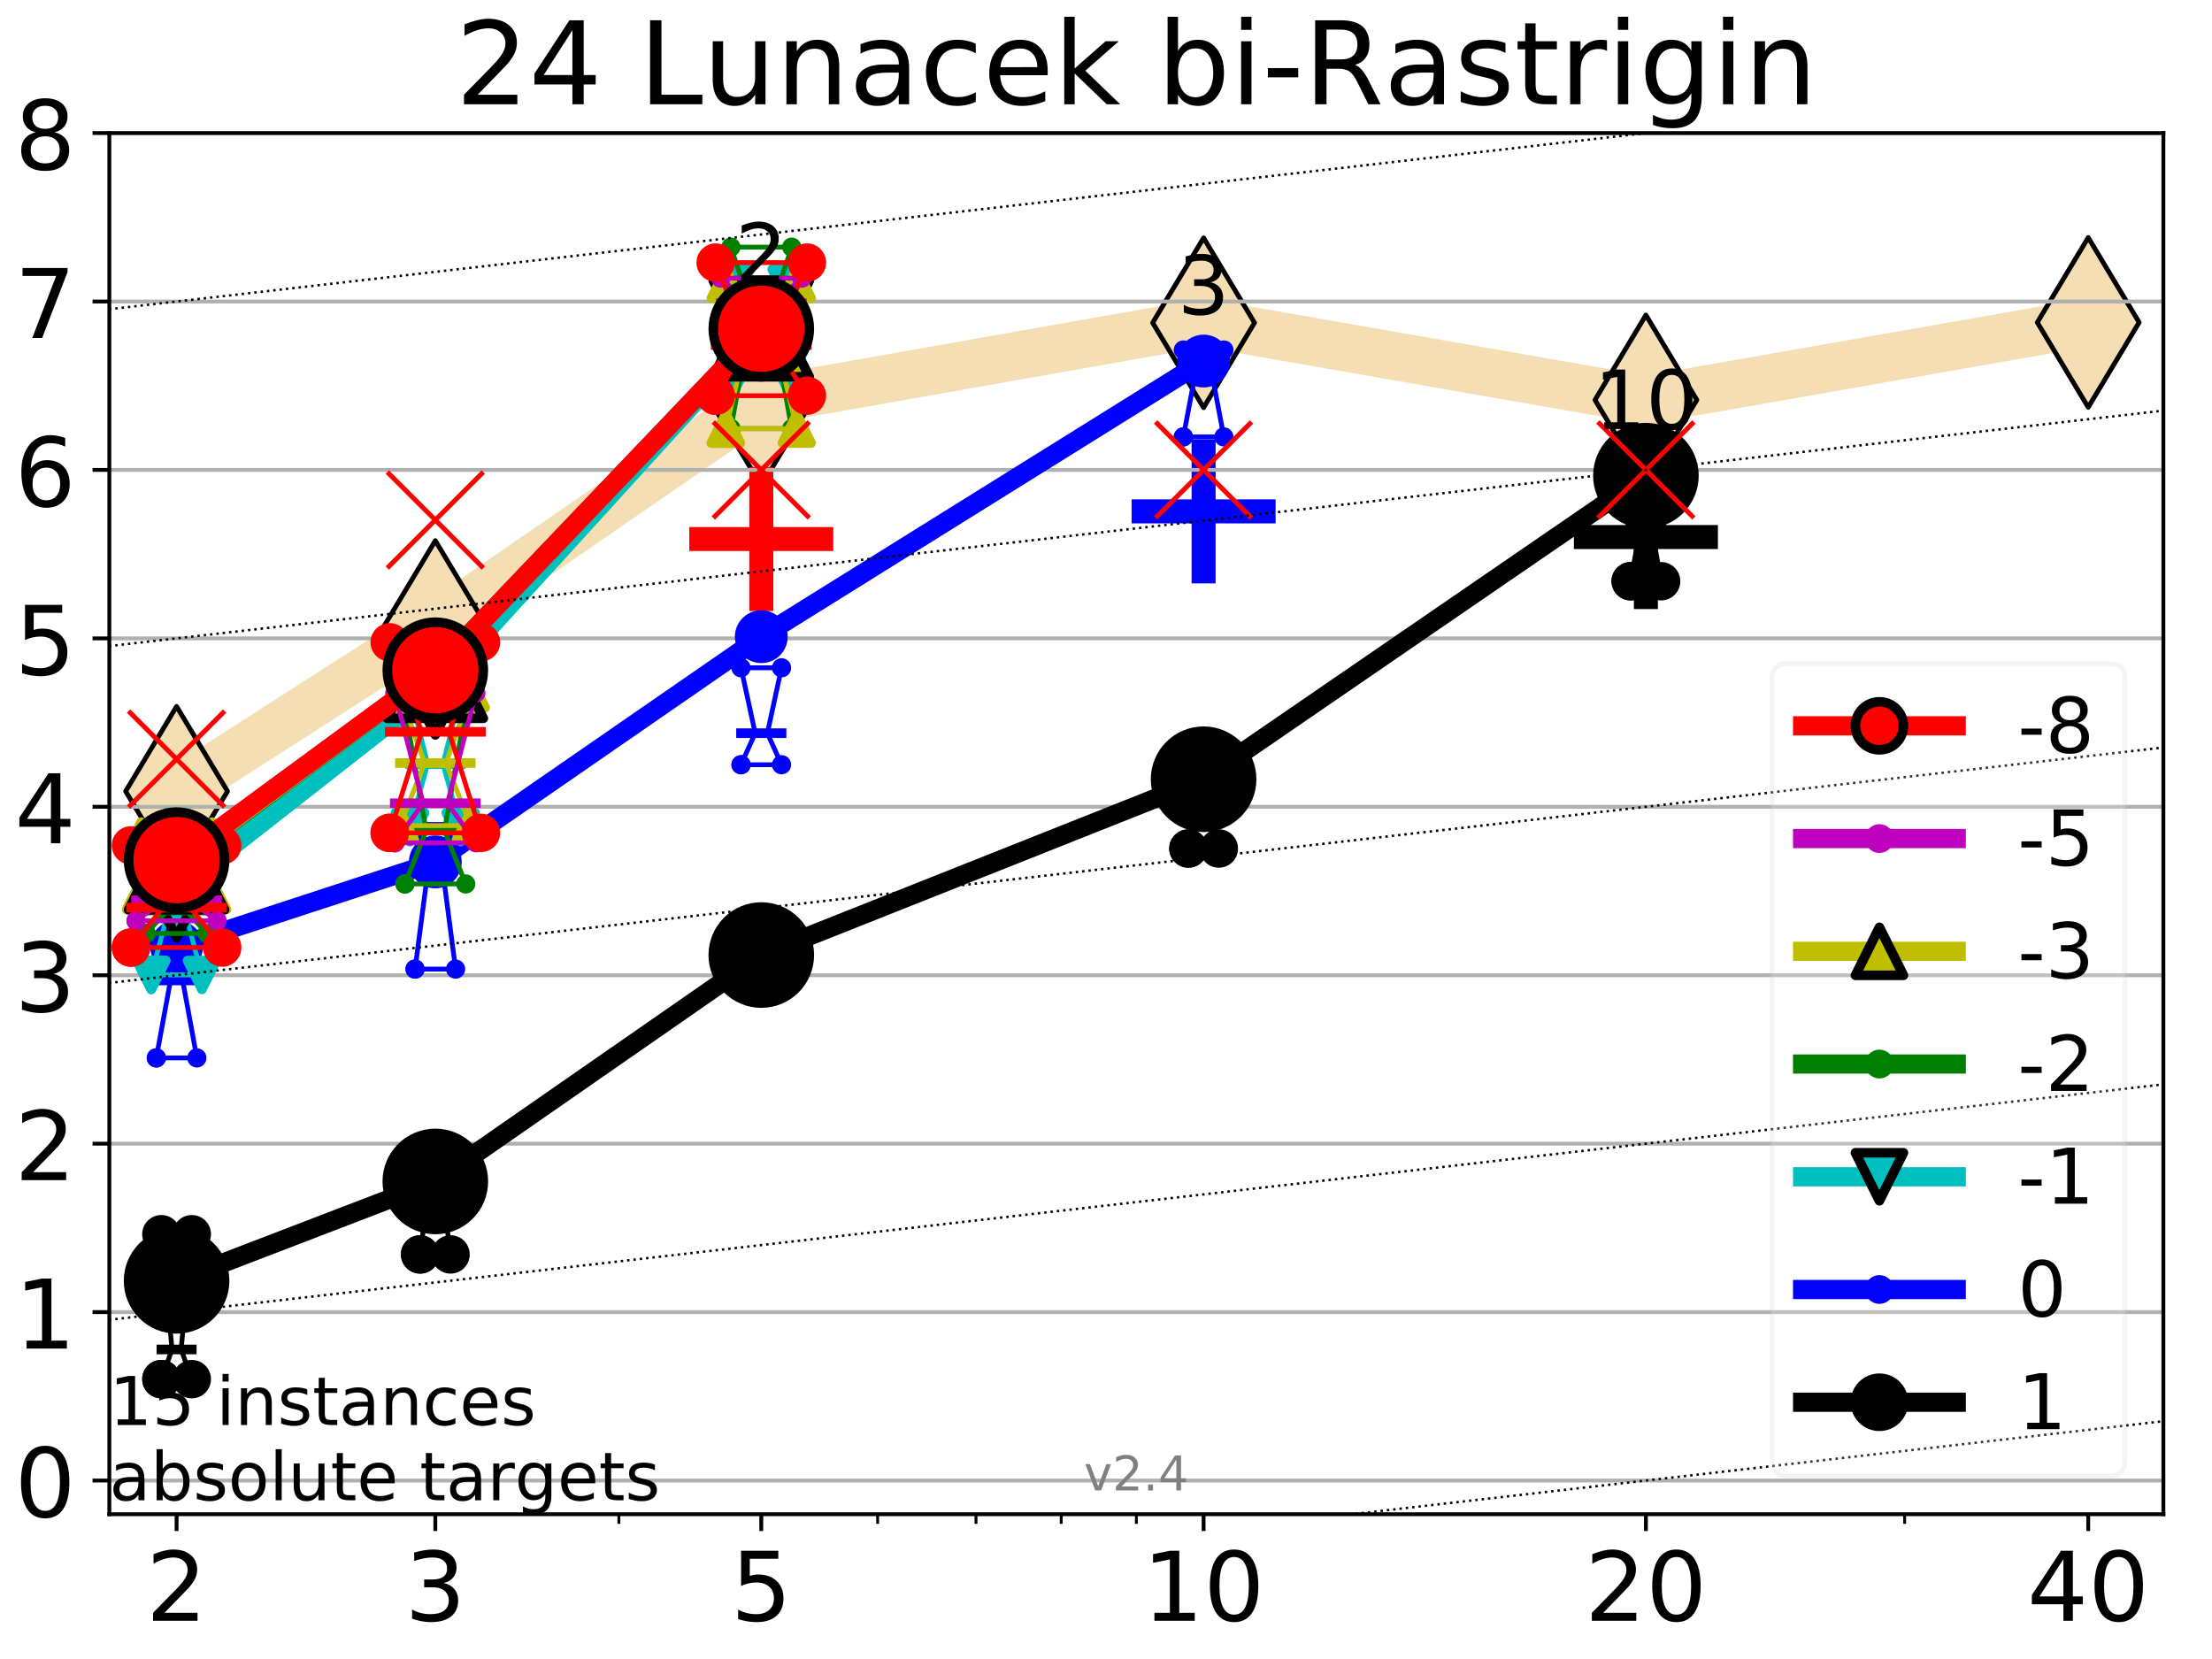 <?xml version="1.0" encoding="utf-8" standalone="no"?>
<!DOCTYPE svg PUBLIC "-//W3C//DTD SVG 1.1//EN"
  "http://www.w3.org/Graphics/SVG/1.1/DTD/svg11.dtd">
<!-- Created with matplotlib (http://matplotlib.org/) -->
<svg height="345.6pt" version="1.1" viewBox="0 0 460.8 345.6" width="460.8pt" xmlns="http://www.w3.org/2000/svg" xmlns:xlink="http://www.w3.org/1999/xlink">
 <defs>
  <style type="text/css">
*{stroke-linecap:butt;stroke-linejoin:round;}
  </style>
 </defs>
 <g id="figure_1">
  <g id="patch_1">
   <path d="M 0 345.6 
L 460.8 345.6 
L 460.8 0 
L 0 0 
z
" style="fill:#ffffff;"/>
  </g>
  <g id="axes_1">
   <g id="patch_2">
    <path d="M 22.78 315.44 
L 450.672 315.44 
L 450.672 27.72 
L 22.78 27.72 
z
" style="fill:#ffffff;"/>
   </g>
   <g id="line2d_1">
    <path clip-path="url(#p39023325c9)" d="M 36.786 164.841 
L 90.685 130.31 
L 158.59 83.529 
L 250.732 67.236 
L 342.873 83.318 
L 435.015 67.167 
" style="fill:none;stroke:#f5deb3;stroke-linecap:square;stroke-width:10;"/>
    <defs>
     <path d="M -0 17.678 
L 10.607 0 
L 0 -17.678 
L -10.607 -0 
z
" id="m038eaafcba" style="stroke:#000000;stroke-linejoin:miter;"/>
    </defs>
    <g clip-path="url(#p39023325c9)">
     <use style="fill:#f5deb3;stroke:#000000;stroke-linejoin:miter;" x="36.786" xlink:href="#m038eaafcba" y="164.841"/>
     <use style="fill:#f5deb3;stroke:#000000;stroke-linejoin:miter;" x="90.685" xlink:href="#m038eaafcba" y="130.31"/>
     <use style="fill:#f5deb3;stroke:#000000;stroke-linejoin:miter;" x="158.59" xlink:href="#m038eaafcba" y="83.529"/>
     <use style="fill:#f5deb3;stroke:#000000;stroke-linejoin:miter;" x="250.732" xlink:href="#m038eaafcba" y="67.236"/>
     <use style="fill:#f5deb3;stroke:#000000;stroke-linejoin:miter;" x="342.873" xlink:href="#m038eaafcba" y="83.318"/>
     <use style="fill:#f5deb3;stroke:#000000;stroke-linejoin:miter;" x="435.015" xlink:href="#m038eaafcba" y="67.167"/>
    </g>
   </g>
   <g id="line2d_2">
    <defs>
     <path d="M -15 0 
L 15 0 
M 0 15 
L 0 -15 
" id="m8396af69e5" style="stroke:#0000ff;stroke-width:5;"/>
    </defs>
    <g clip-path="url(#p39023325c9)">
     <use style="fill:#0000ff;stroke:#0000ff;stroke-width:5;" x="250.732" xlink:href="#m8396af69e5" y="106.531"/>
    </g>
   </g>
   <g id="line2d_3">
    <defs>
     <path d="M -15 0 
L 15 0 
M 0 15 
L 0 -15 
" id="mfd26dc1241" style="stroke:#000000;stroke-width:5;"/>
    </defs>
    <g clip-path="url(#p39023325c9)">
     <use style="stroke:#000000;stroke-width:5;" x="342.873" xlink:href="#mfd26dc1241" y="111.875"/>
    </g>
   </g>
   <g id="line2d_4">
    <defs>
     <path d="M -15 0 
L 15 0 
M 0 15 
L 0 -15 
" id="m949a03a09f" style="stroke:#ff0000;stroke-width:5;"/>
    </defs>
    <g clip-path="url(#p39023325c9)">
     <use style="fill:#ff0000;stroke:#ff0000;stroke-width:5;" x="158.59" xlink:href="#m949a03a09f" y="112.288"/>
    </g>
   </g>
   <g id="matplotlib.axis_1">
    <g id="xtick_1">
     <g id="line2d_5">
      <defs>
       <path d="M 0 0 
L 0 3.5 
" id="m11e31960e9" style="stroke:#000000;stroke-width:0.8;"/>
      </defs>
      <g>
       <use style="stroke:#000000;stroke-width:0.8;" x="36.786" xlink:href="#m11e31960e9" y="315.44"/>
      </g>
     </g>
     <g id="text_1">
      <!-- 2 -->
      <defs>
       <path d="M 19.188 8.297 
L 53.609 8.297 
L 53.609 0 
L 7.328 0 
L 7.328 8.297 
Q 12.938 14.109 22.625 23.891 
Q 32.328 33.688 34.812 36.531 
Q 39.547 41.844 41.422 45.531 
Q 43.312 49.219 43.312 52.781 
Q 43.312 58.594 39.234 62.25 
Q 35.156 65.922 28.609 65.922 
Q 23.969 65.922 18.812 64.312 
Q 13.672 62.703 7.812 59.422 
L 7.812 69.391 
Q 13.766 71.781 18.938 73 
Q 24.125 74.219 28.422 74.219 
Q 39.75 74.219 46.484 68.547 
Q 53.219 62.891 53.219 53.422 
Q 53.219 48.922 51.531 44.891 
Q 49.859 40.875 45.406 35.406 
Q 44.188 33.984 37.641 27.219 
Q 31.109 20.453 19.188 8.297 
z
" id="DejaVuSans-32"/>
      </defs>
      <g transform="translate(30.423 337.637)scale(0.2 -0.2)">
       <use xlink:href="#DejaVuSans-32"/>
      </g>
     </g>
    </g>
    <g id="xtick_2">
     <g id="line2d_6">
      <g>
       <use style="stroke:#000000;stroke-width:0.8;" x="90.685" xlink:href="#m11e31960e9" y="315.44"/>
      </g>
     </g>
     <g id="text_2">
      <!-- 3 -->
      <defs>
       <path d="M 40.578 39.312 
Q 47.656 37.797 51.625 33 
Q 55.609 28.219 55.609 21.188 
Q 55.609 10.406 48.188 4.484 
Q 40.766 -1.422 27.094 -1.422 
Q 22.516 -1.422 17.656 -0.516 
Q 12.797 0.391 7.625 2.203 
L 7.625 11.719 
Q 11.719 9.328 16.594 8.109 
Q 21.484 6.891 26.812 6.891 
Q 36.078 6.891 40.938 10.547 
Q 45.797 14.203 45.797 21.188 
Q 45.797 27.641 41.281 31.266 
Q 36.766 34.906 28.719 34.906 
L 20.219 34.906 
L 20.219 43.016 
L 29.109 43.016 
Q 36.375 43.016 40.234 45.922 
Q 44.094 48.828 44.094 54.297 
Q 44.094 59.906 40.109 62.906 
Q 36.141 65.922 28.719 65.922 
Q 24.656 65.922 20.016 65.031 
Q 15.375 64.156 9.812 62.312 
L 9.812 71.094 
Q 15.438 72.656 20.344 73.438 
Q 25.25 74.219 29.594 74.219 
Q 40.828 74.219 47.359 69.109 
Q 53.906 64.016 53.906 55.328 
Q 53.906 49.266 50.438 45.094 
Q 46.969 40.922 40.578 39.312 
z
" id="DejaVuSans-33"/>
      </defs>
      <g transform="translate(84.323 337.637)scale(0.2 -0.2)">
       <use xlink:href="#DejaVuSans-33"/>
      </g>
     </g>
    </g>
    <g id="xtick_3">
     <g id="line2d_7">
      <g>
       <use style="stroke:#000000;stroke-width:0.8;" x="158.59" xlink:href="#m11e31960e9" y="315.44"/>
      </g>
     </g>
     <g id="text_3">
      <!-- 5 -->
      <defs>
       <path d="M 10.797 72.906 
L 49.516 72.906 
L 49.516 64.594 
L 19.828 64.594 
L 19.828 46.734 
Q 21.969 47.469 24.109 47.828 
Q 26.266 48.188 28.422 48.188 
Q 40.625 48.188 47.75 41.5 
Q 54.891 34.812 54.891 23.391 
Q 54.891 11.625 47.562 5.094 
Q 40.234 -1.422 26.906 -1.422 
Q 22.312 -1.422 17.547 -0.641 
Q 12.797 0.141 7.719 1.703 
L 7.719 11.625 
Q 12.109 9.234 16.797 8.062 
Q 21.484 6.891 26.703 6.891 
Q 35.156 6.891 40.078 11.328 
Q 45.016 15.766 45.016 23.391 
Q 45.016 31 40.078 35.438 
Q 35.156 39.891 26.703 39.891 
Q 22.75 39.891 18.812 39.016 
Q 14.891 38.141 10.797 36.281 
z
" id="DejaVuSans-35"/>
      </defs>
      <g transform="translate(152.228 337.637)scale(0.2 -0.2)">
       <use xlink:href="#DejaVuSans-35"/>
      </g>
     </g>
    </g>
    <g id="xtick_4">
     <g id="line2d_8">
      <g>
       <use style="stroke:#000000;stroke-width:0.8;" x="250.732" xlink:href="#m11e31960e9" y="315.44"/>
      </g>
     </g>
     <g id="text_4">
      <!-- 10 -->
      <defs>
       <path d="M 12.406 8.297 
L 28.516 8.297 
L 28.516 63.922 
L 10.984 60.406 
L 10.984 69.391 
L 28.422 72.906 
L 38.281 72.906 
L 38.281 8.297 
L 54.391 8.297 
L 54.391 0 
L 12.406 0 
z
" id="DejaVuSans-31"/>
       <path d="M 31.781 66.406 
Q 24.172 66.406 20.328 58.906 
Q 16.5 51.422 16.5 36.375 
Q 16.5 21.391 20.328 13.891 
Q 24.172 6.391 31.781 6.391 
Q 39.453 6.391 43.281 13.891 
Q 47.125 21.391 47.125 36.375 
Q 47.125 51.422 43.281 58.906 
Q 39.453 66.406 31.781 66.406 
z
M 31.781 74.219 
Q 44.047 74.219 50.516 64.516 
Q 56.984 54.828 56.984 36.375 
Q 56.984 17.969 50.516 8.266 
Q 44.047 -1.422 31.781 -1.422 
Q 19.531 -1.422 13.062 8.266 
Q 6.594 17.969 6.594 36.375 
Q 6.594 54.828 13.062 64.516 
Q 19.531 74.219 31.781 74.219 
z
" id="DejaVuSans-30"/>
      </defs>
      <g transform="translate(238.007 337.637)scale(0.2 -0.2)">
       <use xlink:href="#DejaVuSans-31"/>
       <use x="63.623" xlink:href="#DejaVuSans-30"/>
      </g>
     </g>
    </g>
    <g id="xtick_5">
     <g id="line2d_9">
      <g>
       <use style="stroke:#000000;stroke-width:0.8;" x="342.873" xlink:href="#m11e31960e9" y="315.44"/>
      </g>
     </g>
     <g id="text_5">
      <!-- 20 -->
      <g transform="translate(330.148 337.637)scale(0.2 -0.2)">
       <use xlink:href="#DejaVuSans-32"/>
       <use x="63.623" xlink:href="#DejaVuSans-30"/>
      </g>
     </g>
    </g>
    <g id="xtick_6">
     <g id="line2d_10">
      <g>
       <use style="stroke:#000000;stroke-width:0.8;" x="435.015" xlink:href="#m11e31960e9" y="315.44"/>
      </g>
     </g>
     <g id="text_6">
      <!-- 40 -->
      <defs>
       <path d="M 37.797 64.312 
L 12.891 25.391 
L 37.797 25.391 
z
M 35.203 72.906 
L 47.609 72.906 
L 47.609 25.391 
L 58.016 25.391 
L 58.016 17.188 
L 47.609 17.188 
L 47.609 0 
L 37.797 0 
L 37.797 17.188 
L 4.891 17.188 
L 4.891 26.703 
z
" id="DejaVuSans-34"/>
      </defs>
      <g transform="translate(422.29 337.637)scale(0.2 -0.2)">
       <use xlink:href="#DejaVuSans-34"/>
       <use x="63.623" xlink:href="#DejaVuSans-30"/>
      </g>
     </g>
    </g>
    <g id="xtick_7">
     <g id="line2d_11">
      <defs>
       <path d="M 0 0 
L 0 2 
" id="m90cc70d46a" style="stroke:#000000;stroke-width:0.6;"/>
      </defs>
      <g>
       <use style="stroke:#000000;stroke-width:0.6;" x="36.786" xlink:href="#m90cc70d46a" y="315.44"/>
      </g>
     </g>
    </g>
    <g id="xtick_8">
     <g id="line2d_12">
      <g>
       <use style="stroke:#000000;stroke-width:0.6;" x="90.685" xlink:href="#m90cc70d46a" y="315.44"/>
      </g>
     </g>
    </g>
    <g id="xtick_9">
     <g id="line2d_13">
      <g>
       <use style="stroke:#000000;stroke-width:0.6;" x="128.927" xlink:href="#m90cc70d46a" y="315.44"/>
      </g>
     </g>
    </g>
    <g id="xtick_10">
     <g id="line2d_14">
      <g>
       <use style="stroke:#000000;stroke-width:0.6;" x="158.59" xlink:href="#m90cc70d46a" y="315.44"/>
      </g>
     </g>
    </g>
    <g id="xtick_11">
     <g id="line2d_15">
      <g>
       <use style="stroke:#000000;stroke-width:0.6;" x="182.827" xlink:href="#m90cc70d46a" y="315.44"/>
      </g>
     </g>
    </g>
    <g id="xtick_12">
     <g id="line2d_16">
      <g>
       <use style="stroke:#000000;stroke-width:0.6;" x="203.318" xlink:href="#m90cc70d46a" y="315.44"/>
      </g>
     </g>
    </g>
    <g id="xtick_13">
     <g id="line2d_17">
      <g>
       <use style="stroke:#000000;stroke-width:0.6;" x="221.069" xlink:href="#m90cc70d46a" y="315.44"/>
      </g>
     </g>
    </g>
    <g id="xtick_14">
     <g id="line2d_18">
      <g>
       <use style="stroke:#000000;stroke-width:0.6;" x="236.726" xlink:href="#m90cc70d46a" y="315.44"/>
      </g>
     </g>
    </g>
    <g id="xtick_15">
     <g id="line2d_19">
      <g>
       <use style="stroke:#000000;stroke-width:0.6;" x="342.873" xlink:href="#m90cc70d46a" y="315.44"/>
      </g>
     </g>
    </g>
    <g id="xtick_16">
     <g id="line2d_20">
      <g>
       <use style="stroke:#000000;stroke-width:0.6;" x="396.773" xlink:href="#m90cc70d46a" y="315.44"/>
      </g>
     </g>
    </g>
    <g id="xtick_17">
     <g id="line2d_21">
      <g>
       <use style="stroke:#000000;stroke-width:0.6;" x="435.015" xlink:href="#m90cc70d46a" y="315.44"/>
      </g>
     </g>
    </g>
   </g>
   <g id="matplotlib.axis_2">
    <g id="ytick_1">
     <g id="line2d_22">
      <path clip-path="url(#p39023325c9)" d="M 22.78 308.422 
L 450.672 308.422 
" style="fill:none;stroke:#b0b0b0;stroke-linecap:square;stroke-width:0.8;"/>
     </g>
     <g id="line2d_23">
      <defs>
       <path d="M 0 0 
L -3.5 0 
" id="mc81da84442" style="stroke:#000000;stroke-width:0.8;"/>
      </defs>
      <g>
       <use style="stroke:#000000;stroke-width:0.8;" x="22.78" xlink:href="#mc81da84442" y="308.422"/>
      </g>
     </g>
     <g id="text_7">
      <!-- 0 -->
      <g transform="translate(3.055 316.021)scale(0.2 -0.2)">
       <use xlink:href="#DejaVuSans-30"/>
      </g>
     </g>
    </g>
    <g id="ytick_2">
     <g id="line2d_24">
      <path clip-path="url(#p39023325c9)" d="M 22.78 273.335 
L 450.672 273.335 
" style="fill:none;stroke:#b0b0b0;stroke-linecap:square;stroke-width:0.8;"/>
     </g>
     <g id="line2d_25">
      <g>
       <use style="stroke:#000000;stroke-width:0.8;" x="22.78" xlink:href="#mc81da84442" y="273.335"/>
      </g>
     </g>
     <g id="text_8">
      <!-- 1 -->
      <g transform="translate(3.055 280.933)scale(0.2 -0.2)">
       <use xlink:href="#DejaVuSans-31"/>
      </g>
     </g>
    </g>
    <g id="ytick_3">
     <g id="line2d_26">
      <path clip-path="url(#p39023325c9)" d="M 22.78 238.247 
L 450.672 238.247 
" style="fill:none;stroke:#b0b0b0;stroke-linecap:square;stroke-width:0.8;"/>
     </g>
     <g id="line2d_27">
      <g>
       <use style="stroke:#000000;stroke-width:0.8;" x="22.78" xlink:href="#mc81da84442" y="238.247"/>
      </g>
     </g>
     <g id="text_9">
      <!-- 2 -->
      <g transform="translate(3.055 245.845)scale(0.2 -0.2)">
       <use xlink:href="#DejaVuSans-32"/>
      </g>
     </g>
    </g>
    <g id="ytick_4">
     <g id="line2d_28">
      <path clip-path="url(#p39023325c9)" d="M 22.78 203.159 
L 450.672 203.159 
" style="fill:none;stroke:#b0b0b0;stroke-linecap:square;stroke-width:0.8;"/>
     </g>
     <g id="line2d_29">
      <g>
       <use style="stroke:#000000;stroke-width:0.8;" x="22.78" xlink:href="#mc81da84442" y="203.159"/>
      </g>
     </g>
     <g id="text_10">
      <!-- 3 -->
      <g transform="translate(3.055 210.757)scale(0.2 -0.2)">
       <use xlink:href="#DejaVuSans-33"/>
      </g>
     </g>
    </g>
    <g id="ytick_5">
     <g id="line2d_30">
      <path clip-path="url(#p39023325c9)" d="M 22.78 168.071 
L 450.672 168.071 
" style="fill:none;stroke:#b0b0b0;stroke-linecap:square;stroke-width:0.8;"/>
     </g>
     <g id="line2d_31">
      <g>
       <use style="stroke:#000000;stroke-width:0.8;" x="22.78" xlink:href="#mc81da84442" y="168.071"/>
      </g>
     </g>
     <g id="text_11">
      <!-- 4 -->
      <g transform="translate(3.055 175.67)scale(0.2 -0.2)">
       <use xlink:href="#DejaVuSans-34"/>
      </g>
     </g>
    </g>
    <g id="ytick_6">
     <g id="line2d_32">
      <path clip-path="url(#p39023325c9)" d="M 22.78 132.983 
L 450.672 132.983 
" style="fill:none;stroke:#b0b0b0;stroke-linecap:square;stroke-width:0.8;"/>
     </g>
     <g id="line2d_33">
      <g>
       <use style="stroke:#000000;stroke-width:0.8;" x="22.78" xlink:href="#mc81da84442" y="132.983"/>
      </g>
     </g>
     <g id="text_12">
      <!-- 5 -->
      <g transform="translate(3.055 140.582)scale(0.2 -0.2)">
       <use xlink:href="#DejaVuSans-35"/>
      </g>
     </g>
    </g>
    <g id="ytick_7">
     <g id="line2d_34">
      <path clip-path="url(#p39023325c9)" d="M 22.78 97.896 
L 450.672 97.896 
" style="fill:none;stroke:#b0b0b0;stroke-linecap:square;stroke-width:0.8;"/>
     </g>
     <g id="line2d_35">
      <g>
       <use style="stroke:#000000;stroke-width:0.8;" x="22.78" xlink:href="#mc81da84442" y="97.896"/>
      </g>
     </g>
     <g id="text_13">
      <!-- 6 -->
      <defs>
       <path d="M 33.016 40.375 
Q 26.375 40.375 22.484 35.828 
Q 18.609 31.297 18.609 23.391 
Q 18.609 15.531 22.484 10.953 
Q 26.375 6.391 33.016 6.391 
Q 39.656 6.391 43.531 10.953 
Q 47.406 15.531 47.406 23.391 
Q 47.406 31.297 43.531 35.828 
Q 39.656 40.375 33.016 40.375 
z
M 52.594 71.297 
L 52.594 62.312 
Q 48.875 64.062 45.094 64.984 
Q 41.312 65.922 37.594 65.922 
Q 27.828 65.922 22.672 59.328 
Q 17.531 52.734 16.797 39.406 
Q 19.672 43.656 24.016 45.922 
Q 28.375 48.188 33.594 48.188 
Q 44.578 48.188 50.953 41.516 
Q 57.328 34.859 57.328 23.391 
Q 57.328 12.156 50.688 5.359 
Q 44.047 -1.422 33.016 -1.422 
Q 20.359 -1.422 13.672 8.266 
Q 6.984 17.969 6.984 36.375 
Q 6.984 53.656 15.188 63.938 
Q 23.391 74.219 37.203 74.219 
Q 40.922 74.219 44.703 73.484 
Q 48.484 72.75 52.594 71.297 
z
" id="DejaVuSans-36"/>
      </defs>
      <g transform="translate(3.055 105.494)scale(0.2 -0.2)">
       <use xlink:href="#DejaVuSans-36"/>
      </g>
     </g>
    </g>
    <g id="ytick_8">
     <g id="line2d_36">
      <path clip-path="url(#p39023325c9)" d="M 22.78 62.808 
L 450.672 62.808 
" style="fill:none;stroke:#b0b0b0;stroke-linecap:square;stroke-width:0.8;"/>
     </g>
     <g id="line2d_37">
      <g>
       <use style="stroke:#000000;stroke-width:0.8;" x="22.78" xlink:href="#mc81da84442" y="62.808"/>
      </g>
     </g>
     <g id="text_14">
      <!-- 7 -->
      <defs>
       <path d="M 8.203 72.906 
L 55.078 72.906 
L 55.078 68.703 
L 28.609 0 
L 18.312 0 
L 43.219 64.594 
L 8.203 64.594 
z
" id="DejaVuSans-37"/>
      </defs>
      <g transform="translate(3.055 70.406)scale(0.2 -0.2)">
       <use xlink:href="#DejaVuSans-37"/>
      </g>
     </g>
    </g>
    <g id="ytick_9">
     <g id="line2d_38">
      <path clip-path="url(#p39023325c9)" d="M 22.78 27.72 
L 450.672 27.72 
" style="fill:none;stroke:#b0b0b0;stroke-linecap:square;stroke-width:0.8;"/>
     </g>
     <g id="line2d_39">
      <g>
       <use style="stroke:#000000;stroke-width:0.8;" x="22.78" xlink:href="#mc81da84442" y="27.72"/>
      </g>
     </g>
     <g id="text_15">
      <!-- 8 -->
      <defs>
       <path d="M 31.781 34.625 
Q 24.75 34.625 20.719 30.859 
Q 16.703 27.094 16.703 20.516 
Q 16.703 13.922 20.719 10.156 
Q 24.75 6.391 31.781 6.391 
Q 38.812 6.391 42.859 10.172 
Q 46.922 13.969 46.922 20.516 
Q 46.922 27.094 42.891 30.859 
Q 38.875 34.625 31.781 34.625 
z
M 21.922 38.812 
Q 15.578 40.375 12.031 44.719 
Q 8.5 49.078 8.5 55.328 
Q 8.5 64.062 14.719 69.141 
Q 20.953 74.219 31.781 74.219 
Q 42.672 74.219 48.875 69.141 
Q 55.078 64.062 55.078 55.328 
Q 55.078 49.078 51.531 44.719 
Q 48 40.375 41.703 38.812 
Q 48.828 37.156 52.797 32.312 
Q 56.781 27.484 56.781 20.516 
Q 56.781 9.906 50.312 4.234 
Q 43.844 -1.422 31.781 -1.422 
Q 19.734 -1.422 13.25 4.234 
Q 6.781 9.906 6.781 20.516 
Q 6.781 27.484 10.781 32.312 
Q 14.797 37.156 21.922 38.812 
z
M 18.312 54.391 
Q 18.312 48.734 21.844 45.562 
Q 25.391 42.391 31.781 42.391 
Q 38.141 42.391 41.719 45.562 
Q 45.312 48.734 45.312 54.391 
Q 45.312 60.062 41.719 63.234 
Q 38.141 66.406 31.781 66.406 
Q 25.391 66.406 21.844 63.234 
Q 18.312 60.062 18.312 54.391 
z
" id="DejaVuSans-38"/>
      </defs>
      <g transform="translate(3.055 35.318)scale(0.2 -0.2)">
       <use xlink:href="#DejaVuSans-38"/>
      </g>
     </g>
    </g>
   </g>
   <g id="line2d_40">
    <path clip-path="url(#p39023325c9)" d="M 33.618 287.297 
L 35.836 281.119 
L 33.618 257.11 
L 39.953 257.11 
L 37.736 281.119 
L 39.953 287.297 
L 33.618 287.297 
" style="fill:none;stroke:#000000;stroke-linecap:square;"/>
   </g>
   <g id="line2d_41">
    <path clip-path="url(#p39023325c9)" d="M 33.618 287.297 
L 39.953 287.297 
L 39.953 257.11 
L 33.618 257.11 
L 33.618 287.297 
" style="fill:none;"/>
    <defs>
     <path d="M 0 3 
C 0.796 3 1.559 2.684 2.121 2.121 
C 2.684 1.559 3 0.796 3 0 
C 3 -0.796 2.684 -1.559 2.121 -2.121 
C 1.559 -2.684 0.796 -3 0 -3 
C -0.796 -3 -1.559 -2.684 -2.121 -2.121 
C -2.684 -1.559 -3 -0.796 -3 0 
C -3 0.796 -2.684 1.559 -2.121 2.121 
C -1.559 2.684 -0.796 3 0 3 
z
" id="m10fd1af4b4" style="stroke:#000000;stroke-width:2;"/>
    </defs>
    <g clip-path="url(#p39023325c9)">
     <use style="stroke:#000000;stroke-width:2;" x="33.618" xlink:href="#m10fd1af4b4" y="287.297"/>
     <use style="stroke:#000000;stroke-width:2;" x="39.953" xlink:href="#m10fd1af4b4" y="287.297"/>
     <use style="stroke:#000000;stroke-width:2;" x="39.953" xlink:href="#m10fd1af4b4" y="257.11"/>
     <use style="stroke:#000000;stroke-width:2;" x="33.618" xlink:href="#m10fd1af4b4" y="257.11"/>
     <use style="stroke:#000000;stroke-width:2;" x="33.618" xlink:href="#m10fd1af4b4" y="287.297"/>
    </g>
   </g>
   <g id="line2d_42">
    <path clip-path="url(#p39023325c9)" d="M 33.618 281.119 
L 39.953 281.119 
" style="fill:none;stroke:#000000;stroke-linecap:square;stroke-width:2;"/>
   </g>
   <g id="line2d_43">
    <path clip-path="url(#p39023325c9)" d="M 87.518 261.32 
L 89.735 244.199 
L 87.518 240.195 
L 93.853 240.195 
L 91.635 244.199 
L 93.853 261.32 
L 87.518 261.32 
" style="fill:none;stroke:#000000;stroke-linecap:square;"/>
   </g>
   <g id="line2d_44">
    <path clip-path="url(#p39023325c9)" d="M 87.518 261.32 
L 93.853 261.32 
L 93.853 240.195 
L 87.518 240.195 
L 87.518 261.32 
" style="fill:none;"/>
    <g clip-path="url(#p39023325c9)">
     <use style="stroke:#000000;stroke-width:2;" x="87.518" xlink:href="#m10fd1af4b4" y="261.32"/>
     <use style="stroke:#000000;stroke-width:2;" x="93.853" xlink:href="#m10fd1af4b4" y="261.32"/>
     <use style="stroke:#000000;stroke-width:2;" x="93.853" xlink:href="#m10fd1af4b4" y="240.195"/>
     <use style="stroke:#000000;stroke-width:2;" x="87.518" xlink:href="#m10fd1af4b4" y="240.195"/>
     <use style="stroke:#000000;stroke-width:2;" x="87.518" xlink:href="#m10fd1af4b4" y="261.32"/>
    </g>
   </g>
   <g id="line2d_45">
    <path clip-path="url(#p39023325c9)" d="M 87.518 244.199 
L 93.853 244.199 
" style="fill:none;stroke:#000000;stroke-linecap:square;stroke-width:2;"/>
   </g>
   <g id="line2d_46">
    <path clip-path="url(#p39023325c9)" d="M 155.423 201.391 
L 157.64 198.999 
L 155.423 197.681 
L 161.758 197.681 
L 159.541 198.999 
L 161.758 201.391 
L 155.423 201.391 
" style="fill:none;stroke:#000000;stroke-linecap:square;"/>
   </g>
   <g id="line2d_47">
    <path clip-path="url(#p39023325c9)" d="M 155.423 201.391 
L 161.758 201.391 
L 161.758 197.681 
L 155.423 197.681 
L 155.423 201.391 
" style="fill:none;"/>
    <g clip-path="url(#p39023325c9)">
     <use style="stroke:#000000;stroke-width:2;" x="155.423" xlink:href="#m10fd1af4b4" y="201.391"/>
     <use style="stroke:#000000;stroke-width:2;" x="161.758" xlink:href="#m10fd1af4b4" y="201.391"/>
     <use style="stroke:#000000;stroke-width:2;" x="161.758" xlink:href="#m10fd1af4b4" y="197.681"/>
     <use style="stroke:#000000;stroke-width:2;" x="155.423" xlink:href="#m10fd1af4b4" y="197.681"/>
     <use style="stroke:#000000;stroke-width:2;" x="155.423" xlink:href="#m10fd1af4b4" y="201.391"/>
    </g>
   </g>
   <g id="line2d_48">
    <path clip-path="url(#p39023325c9)" d="M 155.423 198.999 
L 161.758 198.999 
" style="fill:none;stroke:#000000;stroke-linecap:square;stroke-width:2;"/>
   </g>
   <g id="line2d_49">
    <path clip-path="url(#p39023325c9)" d="M 247.564 176.759 
L 249.782 169.602 
L 247.564 162.88 
L 253.899 162.88 
L 251.682 169.602 
L 253.899 176.759 
L 247.564 176.759 
" style="fill:none;stroke:#000000;stroke-linecap:square;"/>
   </g>
   <g id="line2d_50">
    <path clip-path="url(#p39023325c9)" d="M 247.564 176.759 
L 253.899 176.759 
L 253.899 162.88 
L 247.564 162.88 
L 247.564 176.759 
" style="fill:none;"/>
    <g clip-path="url(#p39023325c9)">
     <use style="stroke:#000000;stroke-width:2;" x="247.564" xlink:href="#m10fd1af4b4" y="176.759"/>
     <use style="stroke:#000000;stroke-width:2;" x="253.899" xlink:href="#m10fd1af4b4" y="176.759"/>
     <use style="stroke:#000000;stroke-width:2;" x="253.899" xlink:href="#m10fd1af4b4" y="162.88"/>
     <use style="stroke:#000000;stroke-width:2;" x="247.564" xlink:href="#m10fd1af4b4" y="162.88"/>
     <use style="stroke:#000000;stroke-width:2;" x="247.564" xlink:href="#m10fd1af4b4" y="176.759"/>
    </g>
   </g>
   <g id="line2d_51">
    <path clip-path="url(#p39023325c9)" d="M 247.564 169.602 
L 253.899 169.602 
" style="fill:none;stroke:#000000;stroke-linecap:square;stroke-width:2;"/>
   </g>
   <g id="line2d_52">
    <path clip-path="url(#p39023325c9)" d="M 339.706 121.078 
L 341.923 108.676 
L 339.706 98.365 
L 346.041 98.365 
L 343.824 108.676 
L 346.041 121.078 
L 339.706 121.078 
" style="fill:none;stroke:#000000;stroke-linecap:square;"/>
   </g>
   <g id="line2d_53">
    <path clip-path="url(#p39023325c9)" d="M 339.706 121.078 
L 346.041 121.078 
L 346.041 98.365 
L 339.706 98.365 
L 339.706 121.078 
" style="fill:none;"/>
    <g clip-path="url(#p39023325c9)">
     <use style="stroke:#000000;stroke-width:2;" x="339.706" xlink:href="#m10fd1af4b4" y="121.078"/>
     <use style="stroke:#000000;stroke-width:2;" x="346.041" xlink:href="#m10fd1af4b4" y="121.078"/>
     <use style="stroke:#000000;stroke-width:2;" x="346.041" xlink:href="#m10fd1af4b4" y="98.365"/>
     <use style="stroke:#000000;stroke-width:2;" x="339.706" xlink:href="#m10fd1af4b4" y="98.365"/>
     <use style="stroke:#000000;stroke-width:2;" x="339.706" xlink:href="#m10fd1af4b4" y="121.078"/>
    </g>
   </g>
   <g id="line2d_54">
    <path clip-path="url(#p39023325c9)" d="M 339.706 108.676 
L 346.041 108.676 
" style="fill:none;stroke:#000000;stroke-linecap:square;stroke-width:2;"/>
   </g>
   <g id="line2d_55">
    <path clip-path="url(#p39023325c9)" d="M 36.786 266.821 
L 90.685 246.116 
" style="fill:none;stroke:#000000;stroke-linecap:square;stroke-width:4;"/>
   </g>
   <g id="line2d_56">
    <path clip-path="url(#p39023325c9)" d="M 90.685 246.116 
L 158.59 198.954 
" style="fill:none;stroke:#000000;stroke-linecap:square;stroke-width:4;"/>
   </g>
   <g id="line2d_57">
    <path clip-path="url(#p39023325c9)" d="M 158.59 198.954 
L 250.732 162.328 
" style="fill:none;stroke:#000000;stroke-linecap:square;stroke-width:4;"/>
   </g>
   <g id="line2d_58">
    <path clip-path="url(#p39023325c9)" d="M 250.732 162.328 
L 342.873 99.089 
" style="fill:none;stroke:#000000;stroke-linecap:square;stroke-width:4;"/>
   </g>
   <g id="line2d_59">
    <path clip-path="url(#p39023325c9)" d="M 36.786 266.821 
L 90.685 246.116 
L 158.59 198.954 
L 250.732 162.328 
L 342.873 99.089 
" style="fill:none;"/>
    <defs>
     <path d="M 0 10 
C 2.652 10 5.196 8.946 7.071 7.071 
C 8.946 5.196 10 2.652 10 0 
C 10 -2.652 8.946 -5.196 7.071 -7.071 
C 5.196 -8.946 2.652 -10 0 -10 
C -2.652 -10 -5.196 -8.946 -7.071 -7.071 
C -8.946 -5.196 -10 -2.652 -10 0 
C -10 2.652 -8.946 5.196 -7.071 7.071 
C -5.196 8.946 -2.652 10 0 10 
z
" id="mab9dcb8357" style="stroke:#000000;stroke-width:2;"/>
    </defs>
    <g clip-path="url(#p39023325c9)">
     <use style="stroke:#000000;stroke-width:2;" x="36.786" xlink:href="#mab9dcb8357" y="266.821"/>
     <use style="stroke:#000000;stroke-width:2;" x="90.685" xlink:href="#mab9dcb8357" y="246.116"/>
     <use style="stroke:#000000;stroke-width:2;" x="158.59" xlink:href="#mab9dcb8357" y="198.954"/>
     <use style="stroke:#000000;stroke-width:2;" x="250.732" xlink:href="#mab9dcb8357" y="162.328"/>
     <use style="stroke:#000000;stroke-width:2;" x="342.873" xlink:href="#mab9dcb8357" y="99.089"/>
    </g>
   </g>
   <g id="line2d_60">
    <path clip-path="url(#p39023325c9)" d="M 32.563 220.38 
L 35.519 204.244 
L 32.563 195.812 
L 41.009 195.812 
L 38.053 204.244 
L 41.009 220.38 
L 32.563 220.38 
" style="fill:none;stroke:#0000ff;stroke-linecap:square;"/>
   </g>
   <g id="line2d_61">
    <path clip-path="url(#p39023325c9)" d="M 32.563 220.38 
L 41.009 220.38 
L 41.009 195.812 
L 32.563 195.812 
L 32.563 220.38 
" style="fill:none;"/>
    <defs>
     <path d="M 0 1.5 
C 0.398 1.5 0.779 1.342 1.061 1.061 
C 1.342 0.779 1.5 0.398 1.5 0 
C 1.5 -0.398 1.342 -0.779 1.061 -1.061 
C 0.779 -1.342 0.398 -1.5 0 -1.5 
C -0.398 -1.5 -0.779 -1.342 -1.061 -1.061 
C -1.342 -0.779 -1.5 -0.398 -1.5 0 
C -1.5 0.398 -1.342 0.779 -1.061 1.061 
C -0.779 1.342 -0.398 1.5 0 1.5 
z
" id="m2d820caf83" style="stroke:#0000ff;"/>
    </defs>
    <g clip-path="url(#p39023325c9)">
     <use style="fill:#0000ff;stroke:#0000ff;" x="32.563" xlink:href="#m2d820caf83" y="220.38"/>
     <use style="fill:#0000ff;stroke:#0000ff;" x="41.009" xlink:href="#m2d820caf83" y="220.38"/>
     <use style="fill:#0000ff;stroke:#0000ff;" x="41.009" xlink:href="#m2d820caf83" y="195.812"/>
     <use style="fill:#0000ff;stroke:#0000ff;" x="32.563" xlink:href="#m2d820caf83" y="195.812"/>
     <use style="fill:#0000ff;stroke:#0000ff;" x="32.563" xlink:href="#m2d820caf83" y="220.38"/>
    </g>
   </g>
   <g id="line2d_62">
    <path clip-path="url(#p39023325c9)" d="M 32.563 204.244 
L 41.009 204.244 
" style="fill:none;stroke:#0000ff;stroke-linecap:square;stroke-width:2;"/>
   </g>
   <g id="line2d_63">
    <path clip-path="url(#p39023325c9)" d="M 86.462 201.878 
L 89.418 179.275 
L 86.462 171.761 
L 94.908 171.761 
L 91.952 179.275 
L 94.908 201.878 
L 86.462 201.878 
" style="fill:none;stroke:#0000ff;stroke-linecap:square;"/>
   </g>
   <g id="line2d_64">
    <path clip-path="url(#p39023325c9)" d="M 86.462 201.878 
L 94.908 201.878 
L 94.908 171.761 
L 86.462 171.761 
L 86.462 201.878 
" style="fill:none;"/>
    <g clip-path="url(#p39023325c9)">
     <use style="fill:#0000ff;stroke:#0000ff;" x="86.462" xlink:href="#m2d820caf83" y="201.878"/>
     <use style="fill:#0000ff;stroke:#0000ff;" x="94.908" xlink:href="#m2d820caf83" y="201.878"/>
     <use style="fill:#0000ff;stroke:#0000ff;" x="94.908" xlink:href="#m2d820caf83" y="171.761"/>
     <use style="fill:#0000ff;stroke:#0000ff;" x="86.462" xlink:href="#m2d820caf83" y="171.761"/>
     <use style="fill:#0000ff;stroke:#0000ff;" x="86.462" xlink:href="#m2d820caf83" y="201.878"/>
    </g>
   </g>
   <g id="line2d_65">
    <path clip-path="url(#p39023325c9)" d="M 86.462 179.275 
L 94.908 179.275 
" style="fill:none;stroke:#0000ff;stroke-linecap:square;stroke-width:2;"/>
   </g>
   <g id="line2d_66">
    <path clip-path="url(#p39023325c9)" d="M 154.367 159.307 
L 157.323 152.731 
L 154.367 139.111 
L 162.814 139.111 
L 159.857 152.731 
L 162.814 159.307 
L 154.367 159.307 
" style="fill:none;stroke:#0000ff;stroke-linecap:square;"/>
   </g>
   <g id="line2d_67">
    <path clip-path="url(#p39023325c9)" d="M 154.367 159.307 
L 162.814 159.307 
L 162.814 139.111 
L 154.367 139.111 
L 154.367 159.307 
" style="fill:none;"/>
    <g clip-path="url(#p39023325c9)">
     <use style="fill:#0000ff;stroke:#0000ff;" x="154.367" xlink:href="#m2d820caf83" y="159.307"/>
     <use style="fill:#0000ff;stroke:#0000ff;" x="162.814" xlink:href="#m2d820caf83" y="159.307"/>
     <use style="fill:#0000ff;stroke:#0000ff;" x="162.814" xlink:href="#m2d820caf83" y="139.111"/>
     <use style="fill:#0000ff;stroke:#0000ff;" x="154.367" xlink:href="#m2d820caf83" y="139.111"/>
     <use style="fill:#0000ff;stroke:#0000ff;" x="154.367" xlink:href="#m2d820caf83" y="159.307"/>
    </g>
   </g>
   <g id="line2d_68">
    <path clip-path="url(#p39023325c9)" d="M 154.367 152.731 
L 162.814 152.731 
" style="fill:none;stroke:#0000ff;stroke-linecap:square;stroke-width:2;"/>
   </g>
   <g id="line2d_69">
    <path clip-path="url(#p39023325c9)" d="M 246.509 91.011 
L 249.465 75.457 
L 246.509 72.912 
L 254.955 72.912 
L 251.999 75.457 
L 254.955 91.011 
L 246.509 91.011 
" style="fill:none;stroke:#0000ff;stroke-linecap:square;"/>
   </g>
   <g id="line2d_70">
    <path clip-path="url(#p39023325c9)" d="M 246.509 91.011 
L 254.955 91.011 
L 254.955 72.912 
L 246.509 72.912 
L 246.509 91.011 
" style="fill:none;"/>
    <g clip-path="url(#p39023325c9)">
     <use style="fill:#0000ff;stroke:#0000ff;" x="246.509" xlink:href="#m2d820caf83" y="91.011"/>
     <use style="fill:#0000ff;stroke:#0000ff;" x="254.955" xlink:href="#m2d820caf83" y="91.011"/>
     <use style="fill:#0000ff;stroke:#0000ff;" x="254.955" xlink:href="#m2d820caf83" y="72.912"/>
     <use style="fill:#0000ff;stroke:#0000ff;" x="246.509" xlink:href="#m2d820caf83" y="72.912"/>
     <use style="fill:#0000ff;stroke:#0000ff;" x="246.509" xlink:href="#m2d820caf83" y="91.011"/>
    </g>
   </g>
   <g id="line2d_71">
    <path clip-path="url(#p39023325c9)" d="M 246.509 75.457 
L 254.955 75.457 
" style="fill:none;stroke:#0000ff;stroke-linecap:square;stroke-width:2;"/>
   </g>
   <g id="line2d_72">
    <path clip-path="url(#p39023325c9)" d="M 36.786 197.194 
L 90.685 179.557 
" style="fill:none;stroke:#0000ff;stroke-linecap:square;stroke-width:4;"/>
   </g>
   <g id="line2d_73">
    <path clip-path="url(#p39023325c9)" d="M 90.685 179.557 
L 158.59 132.632 
" style="fill:none;stroke:#0000ff;stroke-linecap:square;stroke-width:4;"/>
   </g>
   <g id="line2d_74">
    <path clip-path="url(#p39023325c9)" d="M 158.59 132.632 
L 250.732 75.213 
" style="fill:none;stroke:#0000ff;stroke-linecap:square;stroke-width:4;"/>
   </g>
   <g id="line2d_75">
    <path clip-path="url(#p39023325c9)" d="M 36.786 197.194 
L 90.685 179.557 
L 158.59 132.632 
L 250.732 75.213 
" style="fill:none;"/>
    <defs>
     <path d="M 0 5 
C 1.326 5 2.598 4.473 3.536 3.536 
C 4.473 2.598 5 1.326 5 0 
C 5 -1.326 4.473 -2.598 3.536 -3.536 
C 2.598 -4.473 1.326 -5 0 -5 
C -1.326 -5 -2.598 -4.473 -3.536 -3.536 
C -4.473 -2.598 -5 -1.326 -5 0 
C -5 1.326 -4.473 2.598 -3.536 3.536 
C -2.598 4.473 -1.326 5 0 5 
z
" id="m55fbda031a" style="stroke:#0000ff;"/>
    </defs>
    <g clip-path="url(#p39023325c9)">
     <use style="fill:#0000ff;stroke:#0000ff;" x="36.786" xlink:href="#m55fbda031a" y="197.194"/>
     <use style="fill:#0000ff;stroke:#0000ff;" x="90.685" xlink:href="#m55fbda031a" y="179.557"/>
     <use style="fill:#0000ff;stroke:#0000ff;" x="158.59" xlink:href="#m55fbda031a" y="132.632"/>
     <use style="fill:#0000ff;stroke:#0000ff;" x="250.732" xlink:href="#m55fbda031a" y="75.213"/>
    </g>
   </g>
   <g id="line2d_76">
    <path clip-path="url(#p39023325c9)" d="M 31.507 203.106 
L 35.202 189.335 
L 31.507 179.34 
L 42.065 179.34 
L 38.37 189.335 
L 42.065 203.106 
L 31.507 203.106 
" style="fill:none;stroke:#00bfbf;stroke-linecap:square;"/>
   </g>
   <g id="line2d_77">
    <path clip-path="url(#p39023325c9)" d="M 31.507 203.106 
L 42.065 203.106 
L 42.065 179.34 
L 31.507 179.34 
L 31.507 203.106 
" style="fill:none;"/>
    <defs>
     <path d="M -0 3 
L 3 -3 
L -3 -3 
z
" id="m0c48d43636" style="stroke:#00bfbf;stroke-linejoin:miter;stroke-width:2;"/>
    </defs>
    <g clip-path="url(#p39023325c9)">
     <use style="fill:#00bfbf;stroke:#00bfbf;stroke-linejoin:miter;stroke-width:2;" x="31.507" xlink:href="#m0c48d43636" y="203.106"/>
     <use style="fill:#00bfbf;stroke:#00bfbf;stroke-linejoin:miter;stroke-width:2;" x="42.065" xlink:href="#m0c48d43636" y="203.106"/>
     <use style="fill:#00bfbf;stroke:#00bfbf;stroke-linejoin:miter;stroke-width:2;" x="42.065" xlink:href="#m0c48d43636" y="179.34"/>
     <use style="fill:#00bfbf;stroke:#00bfbf;stroke-linejoin:miter;stroke-width:2;" x="31.507" xlink:href="#m0c48d43636" y="179.34"/>
     <use style="fill:#00bfbf;stroke:#00bfbf;stroke-linejoin:miter;stroke-width:2;" x="31.507" xlink:href="#m0c48d43636" y="203.106"/>
    </g>
   </g>
   <g id="line2d_78">
    <path clip-path="url(#p39023325c9)" d="M 31.507 189.335 
L 42.065 189.335 
" style="fill:none;stroke:#00bfbf;stroke-linecap:square;stroke-width:2;"/>
   </g>
   <g id="line2d_79">
    <path clip-path="url(#p39023325c9)" d="M 85.406 172.31 
L 89.101 159.168 
L 85.406 144.521 
L 95.964 144.521 
L 92.269 159.168 
L 95.964 172.31 
L 85.406 172.31 
" style="fill:none;stroke:#00bfbf;stroke-linecap:square;"/>
   </g>
   <g id="line2d_80">
    <path clip-path="url(#p39023325c9)" d="M 85.406 172.31 
L 95.964 172.31 
L 95.964 144.521 
L 85.406 144.521 
L 85.406 172.31 
" style="fill:none;"/>
    <g clip-path="url(#p39023325c9)">
     <use style="fill:#00bfbf;stroke:#00bfbf;stroke-linejoin:miter;stroke-width:2;" x="85.406" xlink:href="#m0c48d43636" y="172.31"/>
     <use style="fill:#00bfbf;stroke:#00bfbf;stroke-linejoin:miter;stroke-width:2;" x="95.964" xlink:href="#m0c48d43636" y="172.31"/>
     <use style="fill:#00bfbf;stroke:#00bfbf;stroke-linejoin:miter;stroke-width:2;" x="95.964" xlink:href="#m0c48d43636" y="144.521"/>
     <use style="fill:#00bfbf;stroke:#00bfbf;stroke-linejoin:miter;stroke-width:2;" x="85.406" xlink:href="#m0c48d43636" y="144.521"/>
     <use style="fill:#00bfbf;stroke:#00bfbf;stroke-linejoin:miter;stroke-width:2;" x="85.406" xlink:href="#m0c48d43636" y="172.31"/>
    </g>
   </g>
   <g id="line2d_81">
    <path clip-path="url(#p39023325c9)" d="M 85.406 159.168 
L 95.964 159.168 
" style="fill:none;stroke:#00bfbf;stroke-linecap:square;stroke-width:2;"/>
   </g>
   <g id="line2d_82">
    <path clip-path="url(#p39023325c9)" d="M 153.311 77.718 
L 157.007 67.419 
L 153.311 59.095 
L 163.869 59.095 
L 160.174 67.419 
L 163.869 77.718 
L 153.311 77.718 
" style="fill:none;stroke:#00bfbf;stroke-linecap:square;"/>
   </g>
   <g id="line2d_83">
    <path clip-path="url(#p39023325c9)" d="M 153.311 77.718 
L 163.869 77.718 
L 163.869 59.095 
L 153.311 59.095 
L 153.311 77.718 
" style="fill:none;"/>
    <g clip-path="url(#p39023325c9)">
     <use style="fill:#00bfbf;stroke:#00bfbf;stroke-linejoin:miter;stroke-width:2;" x="153.311" xlink:href="#m0c48d43636" y="77.718"/>
     <use style="fill:#00bfbf;stroke:#00bfbf;stroke-linejoin:miter;stroke-width:2;" x="163.869" xlink:href="#m0c48d43636" y="77.718"/>
     <use style="fill:#00bfbf;stroke:#00bfbf;stroke-linejoin:miter;stroke-width:2;" x="163.869" xlink:href="#m0c48d43636" y="59.095"/>
     <use style="fill:#00bfbf;stroke:#00bfbf;stroke-linejoin:miter;stroke-width:2;" x="153.311" xlink:href="#m0c48d43636" y="59.095"/>
     <use style="fill:#00bfbf;stroke:#00bfbf;stroke-linejoin:miter;stroke-width:2;" x="153.311" xlink:href="#m0c48d43636" y="77.718"/>
    </g>
   </g>
   <g id="line2d_84">
    <path clip-path="url(#p39023325c9)" d="M 153.311 67.419 
L 163.869 67.419 
" style="fill:none;stroke:#00bfbf;stroke-linecap:square;stroke-width:2;"/>
   </g>
   <g id="line2d_85">
    <path clip-path="url(#p39023325c9)" d="M 36.786 185.292 
L 90.685 143.083 
" style="fill:none;stroke:#00bfbf;stroke-linecap:square;stroke-width:4;"/>
   </g>
   <g id="line2d_86">
    <path clip-path="url(#p39023325c9)" d="M 90.685 143.083 
L 158.59 68.487 
" style="fill:none;stroke:#00bfbf;stroke-linecap:square;stroke-width:4;"/>
   </g>
   <g id="line2d_87">
    <path clip-path="url(#p39023325c9)" d="M 36.786 185.292 
L 90.685 143.083 
L 158.59 68.487 
" style="fill:none;"/>
    <defs>
     <path d="M -0 10 
L 10 -10 
L -10 -10 
z
" id="ma01550850d" style="stroke:#000000;stroke-linejoin:miter;stroke-width:2;"/>
    </defs>
    <g clip-path="url(#p39023325c9)">
     <use style="fill:#00bfbf;stroke:#000000;stroke-linejoin:miter;stroke-width:2;" x="36.786" xlink:href="#ma01550850d" y="185.292"/>
     <use style="fill:#00bfbf;stroke:#000000;stroke-linejoin:miter;stroke-width:2;" x="90.685" xlink:href="#ma01550850d" y="143.083"/>
     <use style="fill:#00bfbf;stroke:#000000;stroke-linejoin:miter;stroke-width:2;" x="158.59" xlink:href="#ma01550850d" y="68.487"/>
    </g>
   </g>
   <g id="line2d_88">
    <path clip-path="url(#p39023325c9)" d="M 30.451 194.458 
L 34.885 189.678 
L 30.451 180.632 
L 43.121 180.632 
L 38.686 189.678 
L 43.121 194.458 
L 30.451 194.458 
" style="fill:none;stroke:#008000;stroke-linecap:square;"/>
   </g>
   <g id="line2d_89">
    <path clip-path="url(#p39023325c9)" d="M 30.451 194.458 
L 43.121 194.458 
L 43.121 180.632 
L 30.451 180.632 
L 30.451 194.458 
" style="fill:none;"/>
    <defs>
     <path d="M 0 1.5 
C 0.398 1.5 0.779 1.342 1.061 1.061 
C 1.342 0.779 1.5 0.398 1.5 0 
C 1.5 -0.398 1.342 -0.779 1.061 -1.061 
C 0.779 -1.342 0.398 -1.5 0 -1.5 
C -0.398 -1.5 -0.779 -1.342 -1.061 -1.061 
C -1.342 -0.779 -1.5 -0.398 -1.5 0 
C -1.5 0.398 -1.342 0.779 -1.061 1.061 
C -0.779 1.342 -0.398 1.5 0 1.5 
z
" id="m28d4fd7ab1" style="stroke:#008000;"/>
    </defs>
    <g clip-path="url(#p39023325c9)">
     <use style="fill:#008000;stroke:#008000;" x="30.451" xlink:href="#m28d4fd7ab1" y="194.458"/>
     <use style="fill:#008000;stroke:#008000;" x="43.121" xlink:href="#m28d4fd7ab1" y="194.458"/>
     <use style="fill:#008000;stroke:#008000;" x="43.121" xlink:href="#m28d4fd7ab1" y="180.632"/>
     <use style="fill:#008000;stroke:#008000;" x="30.451" xlink:href="#m28d4fd7ab1" y="180.632"/>
     <use style="fill:#008000;stroke:#008000;" x="30.451" xlink:href="#m28d4fd7ab1" y="194.458"/>
    </g>
   </g>
   <g id="line2d_90">
    <path clip-path="url(#p39023325c9)" d="M 30.451 189.678 
L 43.121 189.678 
" style="fill:none;stroke:#008000;stroke-linecap:square;stroke-width:2;"/>
   </g>
   <g id="line2d_91">
    <path clip-path="url(#p39023325c9)" d="M 84.35 184.142 
L 88.785 173.052 
L 84.35 147.611 
L 97.02 147.611 
L 92.586 173.052 
L 97.02 184.142 
L 84.35 184.142 
" style="fill:none;stroke:#008000;stroke-linecap:square;"/>
   </g>
   <g id="line2d_92">
    <path clip-path="url(#p39023325c9)" d="M 84.35 184.142 
L 97.02 184.142 
L 97.02 147.611 
L 84.35 147.611 
L 84.35 184.142 
" style="fill:none;"/>
    <g clip-path="url(#p39023325c9)">
     <use style="fill:#008000;stroke:#008000;" x="84.35" xlink:href="#m28d4fd7ab1" y="184.142"/>
     <use style="fill:#008000;stroke:#008000;" x="97.02" xlink:href="#m28d4fd7ab1" y="184.142"/>
     <use style="fill:#008000;stroke:#008000;" x="97.02" xlink:href="#m28d4fd7ab1" y="147.611"/>
     <use style="fill:#008000;stroke:#008000;" x="84.35" xlink:href="#m28d4fd7ab1" y="147.611"/>
     <use style="fill:#008000;stroke:#008000;" x="84.35" xlink:href="#m28d4fd7ab1" y="184.142"/>
    </g>
   </g>
   <g id="line2d_93">
    <path clip-path="url(#p39023325c9)" d="M 84.35 173.052 
L 97.02 173.052 
" style="fill:none;stroke:#008000;stroke-linecap:square;stroke-width:2;"/>
   </g>
   <g id="line2d_94">
    <path clip-path="url(#p39023325c9)" d="M 152.255 89.29 
L 156.69 64.827 
L 152.255 51.488 
L 164.925 51.488 
L 160.491 64.827 
L 164.925 89.29 
L 152.255 89.29 
" style="fill:none;stroke:#008000;stroke-linecap:square;"/>
   </g>
   <g id="line2d_95">
    <path clip-path="url(#p39023325c9)" d="M 152.255 89.29 
L 164.925 89.29 
L 164.925 51.488 
L 152.255 51.488 
L 152.255 89.29 
" style="fill:none;"/>
    <g clip-path="url(#p39023325c9)">
     <use style="fill:#008000;stroke:#008000;" x="152.255" xlink:href="#m28d4fd7ab1" y="89.29"/>
     <use style="fill:#008000;stroke:#008000;" x="164.925" xlink:href="#m28d4fd7ab1" y="89.29"/>
     <use style="fill:#008000;stroke:#008000;" x="164.925" xlink:href="#m28d4fd7ab1" y="51.488"/>
     <use style="fill:#008000;stroke:#008000;" x="152.255" xlink:href="#m28d4fd7ab1" y="51.488"/>
     <use style="fill:#008000;stroke:#008000;" x="152.255" xlink:href="#m28d4fd7ab1" y="89.29"/>
    </g>
   </g>
   <g id="line2d_96">
    <path clip-path="url(#p39023325c9)" d="M 152.255 64.827 
L 164.925 64.827 
" style="fill:none;stroke:#008000;stroke-linecap:square;stroke-width:2;"/>
   </g>
   <g id="line2d_97">
    <path clip-path="url(#p39023325c9)" d="M 36.786 179.807 
L 90.685 139.657 
" style="fill:none;stroke:#008000;stroke-linecap:square;stroke-width:4;"/>
   </g>
   <g id="line2d_98">
    <path clip-path="url(#p39023325c9)" d="M 90.685 139.657 
L 158.59 68.487 
" style="fill:none;stroke:#008000;stroke-linecap:square;stroke-width:4;"/>
   </g>
   <g id="line2d_99">
    <path clip-path="url(#p39023325c9)" d="M 36.786 179.807 
L 90.685 139.657 
L 158.59 68.487 
" style="fill:none;"/>
    <defs>
     <path d="M 0 5 
C 1.326 5 2.598 4.473 3.536 3.536 
C 4.473 2.598 5 1.326 5 0 
C 5 -1.326 4.473 -2.598 3.536 -3.536 
C 2.598 -4.473 1.326 -5 0 -5 
C -1.326 -5 -2.598 -4.473 -3.536 -3.536 
C -4.473 -2.598 -5 -1.326 -5 0 
C -5 1.326 -4.473 2.598 -3.536 3.536 
C -2.598 4.473 -1.326 5 0 5 
z
" id="me663d4661d" style="stroke:#008000;"/>
    </defs>
    <g clip-path="url(#p39023325c9)">
     <use style="fill:#008000;stroke:#008000;" x="36.786" xlink:href="#me663d4661d" y="179.807"/>
     <use style="fill:#008000;stroke:#008000;" x="90.685" xlink:href="#me663d4661d" y="139.657"/>
     <use style="fill:#008000;stroke:#008000;" x="158.59" xlink:href="#me663d4661d" y="68.487"/>
    </g>
   </g>
   <g id="line2d_100">
    <path clip-path="url(#p39023325c9)" d="M 29.395 186.461 
L 34.569 179.505 
L 29.395 174.261 
L 44.177 174.261 
L 39.003 179.505 
L 44.177 186.461 
L 29.395 186.461 
" style="fill:none;stroke:#bfbf00;stroke-linecap:square;"/>
   </g>
   <g id="line2d_101">
    <path clip-path="url(#p39023325c9)" d="M 29.395 186.461 
L 44.177 186.461 
L 44.177 174.261 
L 29.395 174.261 
L 29.395 186.461 
" style="fill:none;"/>
    <defs>
     <path d="M 0 -3 
L -3 3 
L 3 3 
z
" id="mc6a3d2c897" style="stroke:#bfbf00;stroke-linejoin:miter;stroke-width:2;"/>
    </defs>
    <g clip-path="url(#p39023325c9)">
     <use style="fill:#bfbf00;stroke:#bfbf00;stroke-linejoin:miter;stroke-width:2;" x="29.395" xlink:href="#mc6a3d2c897" y="186.461"/>
     <use style="fill:#bfbf00;stroke:#bfbf00;stroke-linejoin:miter;stroke-width:2;" x="44.177" xlink:href="#mc6a3d2c897" y="186.461"/>
     <use style="fill:#bfbf00;stroke:#bfbf00;stroke-linejoin:miter;stroke-width:2;" x="44.177" xlink:href="#mc6a3d2c897" y="174.261"/>
     <use style="fill:#bfbf00;stroke:#bfbf00;stroke-linejoin:miter;stroke-width:2;" x="29.395" xlink:href="#mc6a3d2c897" y="174.261"/>
     <use style="fill:#bfbf00;stroke:#bfbf00;stroke-linejoin:miter;stroke-width:2;" x="29.395" xlink:href="#mc6a3d2c897" y="186.461"/>
    </g>
   </g>
   <g id="line2d_102">
    <path clip-path="url(#p39023325c9)" d="M 29.395 179.505 
L 44.177 179.505 
" style="fill:none;stroke:#bfbf00;stroke-linecap:square;stroke-width:2;"/>
   </g>
   <g id="line2d_103">
    <path clip-path="url(#p39023325c9)" d="M 83.294 171.986 
L 88.468 158.955 
L 83.294 144.402 
L 98.076 144.402 
L 92.902 158.955 
L 98.076 171.986 
L 83.294 171.986 
" style="fill:none;stroke:#bfbf00;stroke-linecap:square;"/>
   </g>
   <g id="line2d_104">
    <path clip-path="url(#p39023325c9)" d="M 83.294 171.986 
L 98.076 171.986 
L 98.076 144.402 
L 83.294 144.402 
L 83.294 171.986 
" style="fill:none;"/>
    <g clip-path="url(#p39023325c9)">
     <use style="fill:#bfbf00;stroke:#bfbf00;stroke-linejoin:miter;stroke-width:2;" x="83.294" xlink:href="#mc6a3d2c897" y="171.986"/>
     <use style="fill:#bfbf00;stroke:#bfbf00;stroke-linejoin:miter;stroke-width:2;" x="98.076" xlink:href="#mc6a3d2c897" y="171.986"/>
     <use style="fill:#bfbf00;stroke:#bfbf00;stroke-linejoin:miter;stroke-width:2;" x="98.076" xlink:href="#mc6a3d2c897" y="144.402"/>
     <use style="fill:#bfbf00;stroke:#bfbf00;stroke-linejoin:miter;stroke-width:2;" x="83.294" xlink:href="#mc6a3d2c897" y="144.402"/>
     <use style="fill:#bfbf00;stroke:#bfbf00;stroke-linejoin:miter;stroke-width:2;" x="83.294" xlink:href="#mc6a3d2c897" y="171.986"/>
    </g>
   </g>
   <g id="line2d_105">
    <path clip-path="url(#p39023325c9)" d="M 83.294 158.955 
L 98.076 158.955 
" style="fill:none;stroke:#bfbf00;stroke-linecap:square;stroke-width:2;"/>
   </g>
   <g id="line2d_106">
    <path clip-path="url(#p39023325c9)" d="M 151.2 89.29 
L 156.373 67.689 
L 151.2 59.095 
L 165.981 59.095 
L 160.807 67.689 
L 165.981 89.29 
L 151.2 89.29 
" style="fill:none;stroke:#bfbf00;stroke-linecap:square;"/>
   </g>
   <g id="line2d_107">
    <path clip-path="url(#p39023325c9)" d="M 151.2 89.29 
L 165.981 89.29 
L 165.981 59.095 
L 151.2 59.095 
L 151.2 89.29 
" style="fill:none;"/>
    <g clip-path="url(#p39023325c9)">
     <use style="fill:#bfbf00;stroke:#bfbf00;stroke-linejoin:miter;stroke-width:2;" x="151.2" xlink:href="#mc6a3d2c897" y="89.29"/>
     <use style="fill:#bfbf00;stroke:#bfbf00;stroke-linejoin:miter;stroke-width:2;" x="165.981" xlink:href="#mc6a3d2c897" y="89.29"/>
     <use style="fill:#bfbf00;stroke:#bfbf00;stroke-linejoin:miter;stroke-width:2;" x="165.981" xlink:href="#mc6a3d2c897" y="59.095"/>
     <use style="fill:#bfbf00;stroke:#bfbf00;stroke-linejoin:miter;stroke-width:2;" x="151.2" xlink:href="#mc6a3d2c897" y="59.095"/>
     <use style="fill:#bfbf00;stroke:#bfbf00;stroke-linejoin:miter;stroke-width:2;" x="151.2" xlink:href="#mc6a3d2c897" y="89.29"/>
    </g>
   </g>
   <g id="line2d_108">
    <path clip-path="url(#p39023325c9)" d="M 151.2 67.689 
L 165.981 67.689 
" style="fill:none;stroke:#bfbf00;stroke-linecap:square;stroke-width:2;"/>
   </g>
   <g id="line2d_109">
    <path clip-path="url(#p39023325c9)" d="M 36.786 179.52 
L 90.685 139.636 
" style="fill:none;stroke:#bfbf00;stroke-linecap:square;stroke-width:4;"/>
   </g>
   <g id="line2d_110">
    <path clip-path="url(#p39023325c9)" d="M 90.685 139.636 
L 158.59 68.487 
" style="fill:none;stroke:#bfbf00;stroke-linecap:square;stroke-width:4;"/>
   </g>
   <g id="line2d_111">
    <path clip-path="url(#p39023325c9)" d="M 36.786 179.52 
L 90.685 139.636 
L 158.59 68.487 
" style="fill:none;"/>
    <defs>
     <path d="M 0 -10 
L -10 10 
L 10 10 
z
" id="m55faf9fc5c" style="stroke:#000000;stroke-linejoin:miter;stroke-width:2;"/>
    </defs>
    <g clip-path="url(#p39023325c9)">
     <use style="fill:#bfbf00;stroke:#000000;stroke-linejoin:miter;stroke-width:2;" x="36.786" xlink:href="#m55faf9fc5c" y="179.52"/>
     <use style="fill:#bfbf00;stroke:#000000;stroke-linejoin:miter;stroke-width:2;" x="90.685" xlink:href="#m55faf9fc5c" y="139.636"/>
     <use style="fill:#bfbf00;stroke:#000000;stroke-linejoin:miter;stroke-width:2;" x="158.59" xlink:href="#m55faf9fc5c" y="68.487"/>
    </g>
   </g>
   <g id="line2d_112">
    <path clip-path="url(#p39023325c9)" d="M 28.339 191.82 
L 34.252 187.537 
L 28.339 178.907 
L 45.232 178.907 
L 39.32 187.537 
L 45.232 191.82 
L 28.339 191.82 
" style="fill:none;stroke:#bf00bf;stroke-linecap:square;"/>
   </g>
   <g id="line2d_113">
    <path clip-path="url(#p39023325c9)" d="M 28.339 191.82 
L 45.232 191.82 
L 45.232 178.907 
L 28.339 178.907 
L 28.339 191.82 
" style="fill:none;"/>
    <defs>
     <path d="M 0 1.5 
C 0.398 1.5 0.779 1.342 1.061 1.061 
C 1.342 0.779 1.5 0.398 1.5 0 
C 1.5 -0.398 1.342 -0.779 1.061 -1.061 
C 0.779 -1.342 0.398 -1.5 0 -1.5 
C -0.398 -1.5 -0.779 -1.342 -1.061 -1.061 
C -1.342 -0.779 -1.5 -0.398 -1.5 0 
C -1.5 0.398 -1.342 0.779 -1.061 1.061 
C -0.779 1.342 -0.398 1.5 0 1.5 
z
" id="m990685f69d" style="stroke:#bf00bf;"/>
    </defs>
    <g clip-path="url(#p39023325c9)">
     <use style="fill:#bf00bf;stroke:#bf00bf;" x="28.339" xlink:href="#m990685f69d" y="191.82"/>
     <use style="fill:#bf00bf;stroke:#bf00bf;" x="45.232" xlink:href="#m990685f69d" y="191.82"/>
     <use style="fill:#bf00bf;stroke:#bf00bf;" x="45.232" xlink:href="#m990685f69d" y="178.907"/>
     <use style="fill:#bf00bf;stroke:#bf00bf;" x="28.339" xlink:href="#m990685f69d" y="178.907"/>
     <use style="fill:#bf00bf;stroke:#bf00bf;" x="28.339" xlink:href="#m990685f69d" y="191.82"/>
    </g>
   </g>
   <g id="line2d_114">
    <path clip-path="url(#p39023325c9)" d="M 28.339 187.537 
L 45.232 187.537 
" style="fill:none;stroke:#bf00bf;stroke-linecap:square;stroke-width:2;"/>
   </g>
   <g id="line2d_115">
    <path clip-path="url(#p39023325c9)" d="M 82.239 175.572 
L 88.151 167.325 
L 82.239 144.362 
L 99.132 144.362 
L 93.219 167.325 
L 99.132 175.572 
L 82.239 175.572 
" style="fill:none;stroke:#bf00bf;stroke-linecap:square;"/>
   </g>
   <g id="line2d_116">
    <path clip-path="url(#p39023325c9)" d="M 82.239 175.572 
L 99.132 175.572 
L 99.132 144.362 
L 82.239 144.362 
L 82.239 175.572 
" style="fill:none;"/>
    <g clip-path="url(#p39023325c9)">
     <use style="fill:#bf00bf;stroke:#bf00bf;" x="82.239" xlink:href="#m990685f69d" y="175.572"/>
     <use style="fill:#bf00bf;stroke:#bf00bf;" x="99.132" xlink:href="#m990685f69d" y="175.572"/>
     <use style="fill:#bf00bf;stroke:#bf00bf;" x="99.132" xlink:href="#m990685f69d" y="144.362"/>
     <use style="fill:#bf00bf;stroke:#bf00bf;" x="82.239" xlink:href="#m990685f69d" y="144.362"/>
     <use style="fill:#bf00bf;stroke:#bf00bf;" x="82.239" xlink:href="#m990685f69d" y="175.572"/>
    </g>
   </g>
   <g id="line2d_117">
    <path clip-path="url(#p39023325c9)" d="M 82.239 167.325 
L 99.132 167.325 
" style="fill:none;stroke:#bf00bf;stroke-linecap:square;stroke-width:2;"/>
   </g>
   <g id="line2d_118">
    <path clip-path="url(#p39023325c9)" d="M 150.144 66.674 
L 156.056 63.18 
L 150.144 57.945 
L 167.037 57.945 
L 161.124 63.18 
L 167.037 66.674 
L 150.144 66.674 
" style="fill:none;stroke:#bf00bf;stroke-linecap:square;"/>
   </g>
   <g id="line2d_119">
    <path clip-path="url(#p39023325c9)" d="M 150.144 66.674 
L 167.037 66.674 
L 167.037 57.945 
L 150.144 57.945 
L 150.144 66.674 
" style="fill:none;"/>
    <g clip-path="url(#p39023325c9)">
     <use style="fill:#bf00bf;stroke:#bf00bf;" x="150.144" xlink:href="#m990685f69d" y="66.674"/>
     <use style="fill:#bf00bf;stroke:#bf00bf;" x="167.037" xlink:href="#m990685f69d" y="66.674"/>
     <use style="fill:#bf00bf;stroke:#bf00bf;" x="167.037" xlink:href="#m990685f69d" y="57.945"/>
     <use style="fill:#bf00bf;stroke:#bf00bf;" x="150.144" xlink:href="#m990685f69d" y="57.945"/>
     <use style="fill:#bf00bf;stroke:#bf00bf;" x="150.144" xlink:href="#m990685f69d" y="66.674"/>
    </g>
   </g>
   <g id="line2d_120">
    <path clip-path="url(#p39023325c9)" d="M 150.144 63.18 
L 167.037 63.18 
" style="fill:none;stroke:#bf00bf;stroke-linecap:square;stroke-width:2;"/>
   </g>
   <g id="line2d_121">
    <path clip-path="url(#p39023325c9)" d="M 36.786 179.22 
L 90.685 139.616 
" style="fill:none;stroke:#bf00bf;stroke-linecap:square;stroke-width:4;"/>
   </g>
   <g id="line2d_122">
    <path clip-path="url(#p39023325c9)" d="M 90.685 139.616 
L 158.59 68.487 
" style="fill:none;stroke:#bf00bf;stroke-linecap:square;stroke-width:4;"/>
   </g>
   <g id="line2d_123">
    <path clip-path="url(#p39023325c9)" d="M 36.786 179.22 
L 90.685 139.616 
L 158.59 68.487 
" style="fill:none;"/>
    <defs>
     <path d="M 0 5 
C 1.326 5 2.598 4.473 3.536 3.536 
C 4.473 2.598 5 1.326 5 0 
C 5 -1.326 4.473 -2.598 3.536 -3.536 
C 2.598 -4.473 1.326 -5 0 -5 
C -1.326 -5 -2.598 -4.473 -3.536 -3.536 
C -4.473 -2.598 -5 -1.326 -5 0 
C -5 1.326 -4.473 2.598 -3.536 3.536 
C -2.598 4.473 -1.326 5 0 5 
z
" id="m02481f4930" style="stroke:#bf00bf;"/>
    </defs>
    <g clip-path="url(#p39023325c9)">
     <use style="fill:#bf00bf;stroke:#bf00bf;" x="36.786" xlink:href="#m02481f4930" y="179.22"/>
     <use style="fill:#bf00bf;stroke:#bf00bf;" x="90.685" xlink:href="#m02481f4930" y="139.616"/>
     <use style="fill:#bf00bf;stroke:#bf00bf;" x="158.59" xlink:href="#m02481f4930" y="68.487"/>
    </g>
   </g>
   <g id="line2d_124">
    <path clip-path="url(#p39023325c9)" d="M 27.283 197.392 
L 33.935 189.067 
L 27.283 176.114 
L 46.288 176.114 
L 39.636 189.067 
L 46.288 197.392 
L 27.283 197.392 
" style="fill:none;stroke:#ff0000;stroke-linecap:square;"/>
   </g>
   <g id="line2d_125">
    <path clip-path="url(#p39023325c9)" d="M 27.283 197.392 
L 46.288 197.392 
L 46.288 176.114 
L 27.283 176.114 
L 27.283 197.392 
" style="fill:none;"/>
    <defs>
     <path d="M 0 3 
C 0.796 3 1.559 2.684 2.121 2.121 
C 2.684 1.559 3 0.796 3 0 
C 3 -0.796 2.684 -1.559 2.121 -2.121 
C 1.559 -2.684 0.796 -3 0 -3 
C -0.796 -3 -1.559 -2.684 -2.121 -2.121 
C -2.684 -1.559 -3 -0.796 -3 0 
C -3 0.796 -2.684 1.559 -2.121 2.121 
C -1.559 2.684 -0.796 3 0 3 
z
" id="m507b7cd505" style="stroke:#ff0000;stroke-width:2;"/>
    </defs>
    <g clip-path="url(#p39023325c9)">
     <use style="fill:#ff0000;stroke:#ff0000;stroke-width:2;" x="27.283" xlink:href="#m507b7cd505" y="197.392"/>
     <use style="fill:#ff0000;stroke:#ff0000;stroke-width:2;" x="46.288" xlink:href="#m507b7cd505" y="197.392"/>
     <use style="fill:#ff0000;stroke:#ff0000;stroke-width:2;" x="46.288" xlink:href="#m507b7cd505" y="176.114"/>
     <use style="fill:#ff0000;stroke:#ff0000;stroke-width:2;" x="27.283" xlink:href="#m507b7cd505" y="176.114"/>
     <use style="fill:#ff0000;stroke:#ff0000;stroke-width:2;" x="27.283" xlink:href="#m507b7cd505" y="197.392"/>
    </g>
   </g>
   <g id="line2d_126">
    <path clip-path="url(#p39023325c9)" d="M 27.283 189.067 
L 46.288 189.067 
" style="fill:none;stroke:#ff0000;stroke-linecap:square;stroke-width:2;"/>
   </g>
   <g id="line2d_127">
    <path clip-path="url(#p39023325c9)" d="M 81.183 173.501 
L 87.834 152.454 
L 81.183 133.803 
L 100.187 133.803 
L 93.536 152.454 
L 100.187 173.501 
L 81.183 173.501 
" style="fill:none;stroke:#ff0000;stroke-linecap:square;"/>
   </g>
   <g id="line2d_128">
    <path clip-path="url(#p39023325c9)" d="M 81.183 173.501 
L 100.187 173.501 
L 100.187 133.803 
L 81.183 133.803 
L 81.183 173.501 
" style="fill:none;"/>
    <g clip-path="url(#p39023325c9)">
     <use style="fill:#ff0000;stroke:#ff0000;stroke-width:2;" x="81.183" xlink:href="#m507b7cd505" y="173.501"/>
     <use style="fill:#ff0000;stroke:#ff0000;stroke-width:2;" x="100.187" xlink:href="#m507b7cd505" y="173.501"/>
     <use style="fill:#ff0000;stroke:#ff0000;stroke-width:2;" x="100.187" xlink:href="#m507b7cd505" y="133.803"/>
     <use style="fill:#ff0000;stroke:#ff0000;stroke-width:2;" x="81.183" xlink:href="#m507b7cd505" y="133.803"/>
     <use style="fill:#ff0000;stroke:#ff0000;stroke-width:2;" x="81.183" xlink:href="#m507b7cd505" y="173.501"/>
    </g>
   </g>
   <g id="line2d_129">
    <path clip-path="url(#p39023325c9)" d="M 81.183 152.454 
L 100.187 152.454 
" style="fill:none;stroke:#ff0000;stroke-linecap:square;stroke-width:2;"/>
   </g>
   <g id="line2d_130">
    <path clip-path="url(#p39023325c9)" d="M 149.088 82.431 
L 155.74 71.866 
L 149.088 54.705 
L 168.093 54.705 
L 161.441 71.866 
L 168.093 82.431 
L 149.088 82.431 
" style="fill:none;stroke:#ff0000;stroke-linecap:square;"/>
   </g>
   <g id="line2d_131">
    <path clip-path="url(#p39023325c9)" d="M 149.088 82.431 
L 168.093 82.431 
L 168.093 54.705 
L 149.088 54.705 
L 149.088 82.431 
" style="fill:none;"/>
    <g clip-path="url(#p39023325c9)">
     <use style="fill:#ff0000;stroke:#ff0000;stroke-width:2;" x="149.088" xlink:href="#m507b7cd505" y="82.431"/>
     <use style="fill:#ff0000;stroke:#ff0000;stroke-width:2;" x="168.093" xlink:href="#m507b7cd505" y="82.431"/>
     <use style="fill:#ff0000;stroke:#ff0000;stroke-width:2;" x="168.093" xlink:href="#m507b7cd505" y="54.705"/>
     <use style="fill:#ff0000;stroke:#ff0000;stroke-width:2;" x="149.088" xlink:href="#m507b7cd505" y="54.705"/>
     <use style="fill:#ff0000;stroke:#ff0000;stroke-width:2;" x="149.088" xlink:href="#m507b7cd505" y="82.431"/>
    </g>
   </g>
   <g id="line2d_132">
    <path clip-path="url(#p39023325c9)" d="M 149.088 71.866 
L 168.093 71.866 
" style="fill:none;stroke:#ff0000;stroke-linecap:square;stroke-width:2;"/>
   </g>
   <g id="line2d_133">
    <path clip-path="url(#p39023325c9)" d="M 36.786 179.176 
L 90.685 139.615 
" style="fill:none;stroke:#ff0000;stroke-linecap:square;stroke-width:4;"/>
   </g>
   <g id="line2d_134">
    <path clip-path="url(#p39023325c9)" d="M 90.685 139.615 
L 158.59 68.487 
" style="fill:none;stroke:#ff0000;stroke-linecap:square;stroke-width:4;"/>
   </g>
   <g id="line2d_135">
    <path clip-path="url(#p39023325c9)" d="M 36.786 179.176 
L 90.685 139.615 
L 158.59 68.487 
" style="fill:none;"/>
    <defs>
     <path d="M 0 10 
C 2.652 10 5.196 8.946 7.071 7.071 
C 8.946 5.196 10 2.652 10 0 
C 10 -2.652 8.946 -5.196 7.071 -7.071 
C 5.196 -8.946 2.652 -10 0 -10 
C -2.652 -10 -5.196 -8.946 -7.071 -7.071 
C -8.946 -5.196 -10 -2.652 -10 0 
C -10 2.652 -8.946 5.196 -7.071 7.071 
C -5.196 8.946 -2.652 10 0 10 
z
" id="m3dde7bf4ac" style="stroke:#000000;stroke-width:2;"/>
    </defs>
    <g clip-path="url(#p39023325c9)">
     <use style="fill:#ff0000;stroke:#000000;stroke-width:2;" x="36.786" xlink:href="#m3dde7bf4ac" y="179.176"/>
     <use style="fill:#ff0000;stroke:#000000;stroke-width:2;" x="90.685" xlink:href="#m3dde7bf4ac" y="139.615"/>
     <use style="fill:#ff0000;stroke:#000000;stroke-width:2;" x="158.59" xlink:href="#m3dde7bf4ac" y="68.487"/>
    </g>
   </g>
   <g id="line2d_136"/>
   <g id="line2d_137"/>
   <g id="line2d_138"/>
   <g id="line2d_139"/>
   <g id="line2d_140"/>
   <g id="line2d_141"/>
   <g id="line2d_142"/>
   <g id="line2d_143">
    <defs>
     <path d="M -10 10 
L 10 -10 
M -10 -10 
L 10 10 
" id="m6ed8192bb2" style="stroke:#ff0000;"/>
    </defs>
    <g clip-path="url(#p39023325c9)">
     <use style="fill:#ff0000;stroke:#ff0000;" x="36.786" xlink:href="#m6ed8192bb2" y="158.136"/>
     <use style="fill:#ff0000;stroke:#ff0000;" x="90.685" xlink:href="#m6ed8192bb2" y="108.329"/>
     <use style="fill:#ff0000;stroke:#ff0000;" x="158.59" xlink:href="#m6ed8192bb2" y="97.896"/>
     <use style="fill:#ff0000;stroke:#ff0000;" x="250.732" xlink:href="#m6ed8192bb2" y="97.896"/>
     <use style="fill:#ff0000;stroke:#ff0000;" x="342.873" xlink:href="#m6ed8192bb2" y="97.896"/>
    </g>
   </g>
   <g id="line2d_144">
    <path clip-path="url(#p39023325c9)" d="M 9.832 346.6 
L 461.8 294.789 
" style="fill:none;stroke:#000000;stroke-dasharray:0.5,0.825;stroke-dashoffset:0;stroke-width:0.5;"/>
   </g>
   <g id="line2d_145">
    <path clip-path="url(#p39023325c9)" d="M -1 277.666 
L 461.8 224.614 
" style="fill:none;stroke:#000000;stroke-dasharray:0.5,0.825;stroke-dashoffset:0;stroke-width:0.5;"/>
   </g>
   <g id="line2d_146">
    <path clip-path="url(#p39023325c9)" d="M -1 207.491 
L 461.8 154.438 
" style="fill:none;stroke:#000000;stroke-dasharray:0.5,0.825;stroke-dashoffset:0;stroke-width:0.5;"/>
   </g>
   <g id="line2d_147">
    <path clip-path="url(#p39023325c9)" d="M -1 137.315 
L 461.8 84.263 
" style="fill:none;stroke:#000000;stroke-dasharray:0.5,0.825;stroke-dashoffset:0;stroke-width:0.5;"/>
   </g>
   <g id="line2d_148">
    <path clip-path="url(#p39023325c9)" d="M -1 67.139 
L 461.8 14.087 
" style="fill:none;stroke:#000000;stroke-dasharray:0.5,0.825;stroke-dashoffset:0;stroke-width:0.5;"/>
   </g>
   <g id="patch_3">
    <path d="M 22.78 315.44 
L 22.78 27.72 
" style="fill:none;stroke:#000000;stroke-linecap:square;stroke-linejoin:miter;stroke-width:0.8;"/>
   </g>
   <g id="patch_4">
    <path d="M 450.672 315.44 
L 450.672 27.72 
" style="fill:none;stroke:#000000;stroke-linecap:square;stroke-linejoin:miter;stroke-width:0.8;"/>
   </g>
   <g id="patch_5">
    <path d="M 22.78 315.44 
L 450.672 315.44 
" style="fill:none;stroke:#000000;stroke-linecap:square;stroke-linejoin:miter;stroke-width:0.8;"/>
   </g>
   <g id="patch_6">
    <path d="M 22.78 27.72 
L 450.672 27.72 
" style="fill:none;stroke:#000000;stroke-linecap:square;stroke-linejoin:miter;stroke-width:0.8;"/>
   </g>
   <g id="text_16">
    <!-- 3 -->
    <g transform="translate(245.324 65.499)scale(0.17 -0.17)">
     <use xlink:href="#DejaVuSans-33"/>
    </g>
   </g>
   <g id="text_17">
    <!-- 10 -->
    <g transform="translate(332.057 89.374)scale(0.17 -0.17)">
     <use xlink:href="#DejaVuSans-31"/>
     <use x="63.623" xlink:href="#DejaVuSans-30"/>
    </g>
   </g>
   <g id="text_18">
    <!-- 2 -->
    <g transform="translate(153.182 58.773)scale(0.17 -0.17)">
     <use xlink:href="#DejaVuSans-32"/>
    </g>
   </g>
   <g id="text_19">
    <!-- 15 instances -->
    <defs>
     <path id="DejaVuSans-20"/>
     <path d="M 9.422 54.688 
L 18.406 54.688 
L 18.406 0 
L 9.422 0 
z
M 9.422 75.984 
L 18.406 75.984 
L 18.406 64.594 
L 9.422 64.594 
z
" id="DejaVuSans-69"/>
     <path d="M 54.891 33.016 
L 54.891 0 
L 45.906 0 
L 45.906 32.719 
Q 45.906 40.484 42.875 44.328 
Q 39.844 48.188 33.797 48.188 
Q 26.516 48.188 22.312 43.547 
Q 18.109 38.922 18.109 30.906 
L 18.109 0 
L 9.078 0 
L 9.078 54.688 
L 18.109 54.688 
L 18.109 46.188 
Q 21.344 51.125 25.703 53.562 
Q 30.078 56 35.797 56 
Q 45.219 56 50.047 50.172 
Q 54.891 44.344 54.891 33.016 
z
" id="DejaVuSans-6e"/>
     <path d="M 44.281 53.078 
L 44.281 44.578 
Q 40.484 46.531 36.375 47.5 
Q 32.281 48.484 27.875 48.484 
Q 21.188 48.484 17.844 46.438 
Q 14.5 44.391 14.5 40.281 
Q 14.5 37.156 16.891 35.375 
Q 19.281 33.594 26.516 31.984 
L 29.594 31.297 
Q 39.156 29.25 43.188 25.516 
Q 47.219 21.781 47.219 15.094 
Q 47.219 7.469 41.188 3.016 
Q 35.156 -1.422 24.609 -1.422 
Q 20.219 -1.422 15.453 -0.562 
Q 10.688 0.297 5.422 2 
L 5.422 11.281 
Q 10.406 8.688 15.234 7.391 
Q 20.062 6.109 24.812 6.109 
Q 31.156 6.109 34.562 8.281 
Q 37.984 10.453 37.984 14.406 
Q 37.984 18.062 35.516 20.016 
Q 33.062 21.969 24.703 23.781 
L 21.578 24.516 
Q 13.234 26.266 9.516 29.906 
Q 5.812 33.547 5.812 39.891 
Q 5.812 47.609 11.281 51.797 
Q 16.75 56 26.812 56 
Q 31.781 56 36.172 55.266 
Q 40.578 54.547 44.281 53.078 
z
" id="DejaVuSans-73"/>
     <path d="M 18.312 70.219 
L 18.312 54.688 
L 36.812 54.688 
L 36.812 47.703 
L 18.312 47.703 
L 18.312 18.016 
Q 18.312 11.328 20.141 9.422 
Q 21.969 7.516 27.594 7.516 
L 36.812 7.516 
L 36.812 0 
L 27.594 0 
Q 17.188 0 13.234 3.875 
Q 9.281 7.766 9.281 18.016 
L 9.281 47.703 
L 2.688 47.703 
L 2.688 54.688 
L 9.281 54.688 
L 9.281 70.219 
z
" id="DejaVuSans-74"/>
     <path d="M 34.281 27.484 
Q 23.391 27.484 19.188 25 
Q 14.984 22.516 14.984 16.5 
Q 14.984 11.719 18.141 8.906 
Q 21.297 6.109 26.703 6.109 
Q 34.188 6.109 38.703 11.406 
Q 43.219 16.703 43.219 25.484 
L 43.219 27.484 
z
M 52.203 31.203 
L 52.203 0 
L 43.219 0 
L 43.219 8.297 
Q 40.141 3.328 35.547 0.953 
Q 30.953 -1.422 24.312 -1.422 
Q 15.922 -1.422 10.953 3.297 
Q 6 8.016 6 15.922 
Q 6 25.141 12.172 29.828 
Q 18.359 34.516 30.609 34.516 
L 43.219 34.516 
L 43.219 35.406 
Q 43.219 41.609 39.141 45 
Q 35.062 48.391 27.688 48.391 
Q 23 48.391 18.547 47.266 
Q 14.109 46.141 10.016 43.891 
L 10.016 52.203 
Q 14.938 54.109 19.578 55.047 
Q 24.219 56 28.609 56 
Q 40.484 56 46.344 49.844 
Q 52.203 43.703 52.203 31.203 
z
" id="DejaVuSans-61"/>
     <path d="M 48.781 52.594 
L 48.781 44.188 
Q 44.969 46.297 41.141 47.344 
Q 37.312 48.391 33.406 48.391 
Q 24.656 48.391 19.812 42.844 
Q 14.984 37.312 14.984 27.297 
Q 14.984 17.281 19.812 11.734 
Q 24.656 6.203 33.406 6.203 
Q 37.312 6.203 41.141 7.25 
Q 44.969 8.297 48.781 10.406 
L 48.781 2.094 
Q 45.016 0.344 40.984 -0.531 
Q 36.969 -1.422 32.422 -1.422 
Q 20.062 -1.422 12.781 6.344 
Q 5.516 14.109 5.516 27.297 
Q 5.516 40.672 12.859 48.328 
Q 20.219 56 33.016 56 
Q 37.156 56 41.109 55.141 
Q 45.062 54.297 48.781 52.594 
z
" id="DejaVuSans-63"/>
     <path d="M 56.203 29.594 
L 56.203 25.203 
L 14.891 25.203 
Q 15.484 15.922 20.484 11.062 
Q 25.484 6.203 34.422 6.203 
Q 39.594 6.203 44.453 7.469 
Q 49.312 8.734 54.109 11.281 
L 54.109 2.781 
Q 49.266 0.734 44.188 -0.344 
Q 39.109 -1.422 33.891 -1.422 
Q 20.797 -1.422 13.156 6.188 
Q 5.516 13.812 5.516 26.812 
Q 5.516 40.234 12.766 48.109 
Q 20.016 56 32.328 56 
Q 43.359 56 49.781 48.891 
Q 56.203 41.797 56.203 29.594 
z
M 47.219 32.234 
Q 47.125 39.594 43.094 43.984 
Q 39.062 48.391 32.422 48.391 
Q 24.906 48.391 20.391 44.141 
Q 15.875 39.891 15.188 32.172 
z
" id="DejaVuSans-65"/>
    </defs>
    <g transform="translate(22.78 296.851)scale(0.14 -0.14)">
     <use xlink:href="#DejaVuSans-31"/>
     <use x="63.623" xlink:href="#DejaVuSans-35"/>
     <use x="127.246" xlink:href="#DejaVuSans-20"/>
     <use x="159.033" xlink:href="#DejaVuSans-69"/>
     <use x="186.816" xlink:href="#DejaVuSans-6e"/>
     <use x="250.195" xlink:href="#DejaVuSans-73"/>
     <use x="302.295" xlink:href="#DejaVuSans-74"/>
     <use x="341.504" xlink:href="#DejaVuSans-61"/>
     <use x="402.783" xlink:href="#DejaVuSans-6e"/>
     <use x="466.162" xlink:href="#DejaVuSans-63"/>
     <use x="521.143" xlink:href="#DejaVuSans-65"/>
     <use x="582.666" xlink:href="#DejaVuSans-73"/>
    </g>
    <!-- absolute targets -->
    <defs>
     <path d="M 48.688 27.297 
Q 48.688 37.203 44.609 42.844 
Q 40.531 48.484 33.406 48.484 
Q 26.266 48.484 22.188 42.844 
Q 18.109 37.203 18.109 27.297 
Q 18.109 17.391 22.188 11.75 
Q 26.266 6.109 33.406 6.109 
Q 40.531 6.109 44.609 11.75 
Q 48.688 17.391 48.688 27.297 
z
M 18.109 46.391 
Q 20.953 51.266 25.266 53.625 
Q 29.594 56 35.594 56 
Q 45.562 56 51.781 48.094 
Q 58.016 40.188 58.016 27.297 
Q 58.016 14.406 51.781 6.484 
Q 45.562 -1.422 35.594 -1.422 
Q 29.594 -1.422 25.266 0.953 
Q 20.953 3.328 18.109 8.203 
L 18.109 0 
L 9.078 0 
L 9.078 75.984 
L 18.109 75.984 
z
" id="DejaVuSans-62"/>
     <path d="M 30.609 48.391 
Q 23.391 48.391 19.188 42.75 
Q 14.984 37.109 14.984 27.297 
Q 14.984 17.484 19.156 11.844 
Q 23.344 6.203 30.609 6.203 
Q 37.797 6.203 41.984 11.859 
Q 46.188 17.531 46.188 27.297 
Q 46.188 37.016 41.984 42.703 
Q 37.797 48.391 30.609 48.391 
z
M 30.609 56 
Q 42.328 56 49.016 48.375 
Q 55.719 40.766 55.719 27.297 
Q 55.719 13.875 49.016 6.219 
Q 42.328 -1.422 30.609 -1.422 
Q 18.844 -1.422 12.172 6.219 
Q 5.516 13.875 5.516 27.297 
Q 5.516 40.766 12.172 48.375 
Q 18.844 56 30.609 56 
z
" id="DejaVuSans-6f"/>
     <path d="M 9.422 75.984 
L 18.406 75.984 
L 18.406 0 
L 9.422 0 
z
" id="DejaVuSans-6c"/>
     <path d="M 8.5 21.578 
L 8.5 54.688 
L 17.484 54.688 
L 17.484 21.922 
Q 17.484 14.156 20.5 10.266 
Q 23.531 6.391 29.594 6.391 
Q 36.859 6.391 41.078 11.031 
Q 45.312 15.672 45.312 23.688 
L 45.312 54.688 
L 54.297 54.688 
L 54.297 0 
L 45.312 0 
L 45.312 8.406 
Q 42.047 3.422 37.719 1 
Q 33.406 -1.422 27.688 -1.422 
Q 18.266 -1.422 13.375 4.438 
Q 8.5 10.297 8.5 21.578 
z
M 31.109 56 
z
" id="DejaVuSans-75"/>
     <path d="M 41.109 46.297 
Q 39.594 47.172 37.812 47.578 
Q 36.031 48 33.891 48 
Q 26.266 48 22.188 43.047 
Q 18.109 38.094 18.109 28.812 
L 18.109 0 
L 9.078 0 
L 9.078 54.688 
L 18.109 54.688 
L 18.109 46.188 
Q 20.953 51.172 25.484 53.578 
Q 30.031 56 36.531 56 
Q 37.453 56 38.578 55.875 
Q 39.703 55.766 41.062 55.516 
z
" id="DejaVuSans-72"/>
     <path d="M 45.406 27.984 
Q 45.406 37.75 41.375 43.109 
Q 37.359 48.484 30.078 48.484 
Q 22.859 48.484 18.828 43.109 
Q 14.797 37.75 14.797 27.984 
Q 14.797 18.266 18.828 12.891 
Q 22.859 7.516 30.078 7.516 
Q 37.359 7.516 41.375 12.891 
Q 45.406 18.266 45.406 27.984 
z
M 54.391 6.781 
Q 54.391 -7.172 48.188 -13.984 
Q 42 -20.797 29.203 -20.797 
Q 24.469 -20.797 20.266 -20.094 
Q 16.062 -19.391 12.109 -17.922 
L 12.109 -9.188 
Q 16.062 -11.328 19.922 -12.344 
Q 23.781 -13.375 27.781 -13.375 
Q 36.625 -13.375 41.016 -8.766 
Q 45.406 -4.156 45.406 5.172 
L 45.406 9.625 
Q 42.625 4.781 38.281 2.391 
Q 33.938 0 27.875 0 
Q 17.828 0 11.672 7.656 
Q 5.516 15.328 5.516 27.984 
Q 5.516 40.672 11.672 48.328 
Q 17.828 56 27.875 56 
Q 33.938 56 38.281 53.609 
Q 42.625 51.219 45.406 46.391 
L 45.406 54.688 
L 54.391 54.688 
z
" id="DejaVuSans-67"/>
    </defs>
    <g transform="translate(22.78 312.528)scale(0.14 -0.14)">
     <use xlink:href="#DejaVuSans-61"/>
     <use x="61.279" xlink:href="#DejaVuSans-62"/>
     <use x="124.756" xlink:href="#DejaVuSans-73"/>
     <use x="176.855" xlink:href="#DejaVuSans-6f"/>
     <use x="238.037" xlink:href="#DejaVuSans-6c"/>
     <use x="265.82" xlink:href="#DejaVuSans-75"/>
     <use x="329.199" xlink:href="#DejaVuSans-74"/>
     <use x="368.408" xlink:href="#DejaVuSans-65"/>
     <use x="429.932" xlink:href="#DejaVuSans-20"/>
     <use x="461.719" xlink:href="#DejaVuSans-74"/>
     <use x="500.928" xlink:href="#DejaVuSans-61"/>
     <use x="562.207" xlink:href="#DejaVuSans-72"/>
     <use x="603.305" xlink:href="#DejaVuSans-67"/>
     <use x="666.781" xlink:href="#DejaVuSans-65"/>
     <use x="728.305" xlink:href="#DejaVuSans-74"/>
     <use x="767.514" xlink:href="#DejaVuSans-73"/>
    </g>
   </g>
   <g id="text_20">
    <!-- v2.4 -->
    <defs>
     <path d="M 2.984 54.688 
L 12.5 54.688 
L 29.594 8.797 
L 46.688 54.688 
L 56.203 54.688 
L 35.688 0 
L 23.484 0 
z
" id="DejaVuSans-76"/>
     <path d="M 10.688 12.406 
L 21 12.406 
L 21 0 
L 10.688 0 
z
" id="DejaVuSans-2e"/>
    </defs>
    <g style="fill:#808080;" transform="translate(225.815 310.483)scale(0.1 -0.1)">
     <use xlink:href="#DejaVuSans-76"/>
     <use x="59.18" xlink:href="#DejaVuSans-32"/>
     <use x="122.803" xlink:href="#DejaVuSans-2e"/>
     <use x="154.59" xlink:href="#DejaVuSans-34"/>
    </g>
   </g>
   <g id="text_21">
    <!-- 24 Lunacek bi-Rastrigin -->
    <defs>
     <path d="M 9.812 72.906 
L 19.672 72.906 
L 19.672 8.297 
L 55.172 8.297 
L 55.172 0 
L 9.812 0 
z
" id="DejaVuSans-4c"/>
     <path d="M 9.078 75.984 
L 18.109 75.984 
L 18.109 31.109 
L 44.922 54.688 
L 56.391 54.688 
L 27.391 29.109 
L 57.625 0 
L 45.906 0 
L 18.109 26.703 
L 18.109 0 
L 9.078 0 
z
" id="DejaVuSans-6b"/>
     <path d="M 4.891 31.391 
L 31.203 31.391 
L 31.203 23.391 
L 4.891 23.391 
z
" id="DejaVuSans-2d"/>
     <path d="M 44.391 34.188 
Q 47.562 33.109 50.562 29.594 
Q 53.562 26.078 56.594 19.922 
L 66.609 0 
L 56 0 
L 46.688 18.703 
Q 43.062 26.031 39.672 28.422 
Q 36.281 30.812 30.422 30.812 
L 19.672 30.812 
L 19.672 0 
L 9.812 0 
L 9.812 72.906 
L 32.078 72.906 
Q 44.578 72.906 50.734 67.672 
Q 56.891 62.453 56.891 51.906 
Q 56.891 45.016 53.688 40.469 
Q 50.484 35.938 44.391 34.188 
z
M 19.672 64.797 
L 19.672 38.922 
L 32.078 38.922 
Q 39.203 38.922 42.844 42.219 
Q 46.484 45.516 46.484 51.906 
Q 46.484 58.297 42.844 61.547 
Q 39.203 64.797 32.078 64.797 
z
" id="DejaVuSans-52"/>
    </defs>
    <g transform="translate(94.901 21.72)scale(0.24 -0.24)">
     <use xlink:href="#DejaVuSans-32"/>
     <use x="63.623" xlink:href="#DejaVuSans-34"/>
     <use x="127.246" xlink:href="#DejaVuSans-20"/>
     <use x="159.033" xlink:href="#DejaVuSans-4c"/>
     <use x="214.73" xlink:href="#DejaVuSans-75"/>
     <use x="278.109" xlink:href="#DejaVuSans-6e"/>
     <use x="341.488" xlink:href="#DejaVuSans-61"/>
     <use x="402.768" xlink:href="#DejaVuSans-63"/>
     <use x="457.748" xlink:href="#DejaVuSans-65"/>
     <use x="519.271" xlink:href="#DejaVuSans-6b"/>
     <use x="577.182" xlink:href="#DejaVuSans-20"/>
     <use x="608.969" xlink:href="#DejaVuSans-62"/>
     <use x="672.445" xlink:href="#DejaVuSans-69"/>
     <use x="700.229" xlink:href="#DejaVuSans-2d"/>
     <use x="736.312" xlink:href="#DejaVuSans-52"/>
     <use x="805.764" xlink:href="#DejaVuSans-61"/>
     <use x="867.043" xlink:href="#DejaVuSans-73"/>
     <use x="919.143" xlink:href="#DejaVuSans-74"/>
     <use x="958.352" xlink:href="#DejaVuSans-72"/>
     <use x="999.465" xlink:href="#DejaVuSans-69"/>
     <use x="1027.248" xlink:href="#DejaVuSans-67"/>
     <use x="1090.725" xlink:href="#DejaVuSans-69"/>
     <use x="1118.508" xlink:href="#DejaVuSans-6e"/>
    </g>
   </g>
   <g id="legend_1">
    <g id="patch_7">
     <path d="M 372.32 307.44 
L 439.472 307.44 
Q 442.672 307.44 442.672 304.24 
L 442.672 141.445 
Q 442.672 138.245 439.472 138.245 
L 372.32 138.245 
Q 369.12 138.245 369.12 141.445 
L 369.12 304.24 
Q 369.12 307.44 372.32 307.44 
z
" style="fill:#ffffff;opacity:0.2;stroke:#cccccc;stroke-linejoin:miter;"/>
    </g>
    <g id="line2d_149">
     <path d="M 375.519 151.202 
L 407.519 151.202 
" style="fill:none;stroke:#ff0000;stroke-linecap:square;stroke-width:4;"/>
    </g>
    <g id="line2d_150">
     <defs>
      <path d="M 0 5 
C 1.326 5 2.598 4.473 3.536 3.536 
C 4.473 2.598 5 1.326 5 0 
C 5 -1.326 4.473 -2.598 3.536 -3.536 
C 2.598 -4.473 1.326 -5 0 -5 
C -1.326 -5 -2.598 -4.473 -3.536 -3.536 
C -4.473 -2.598 -5 -1.326 -5 0 
C -5 1.326 -4.473 2.598 -3.536 3.536 
C -2.598 4.473 -1.326 5 0 5 
z
" id="me5e1e762cc" style="stroke:#000000;stroke-width:2;"/>
     </defs>
     <g>
      <use style="fill:#ff0000;stroke:#000000;stroke-width:2;" x="391.519" xlink:href="#me5e1e762cc" y="151.202"/>
     </g>
    </g>
    <g id="text_22">
     <!-- -8 -->
     <g transform="translate(420.32 156.803)scale(0.16 -0.16)">
      <use xlink:href="#DejaVuSans-2d"/>
      <use x="36.084" xlink:href="#DejaVuSans-38"/>
     </g>
    </g>
    <g id="line2d_151">
     <path d="M 375.519 174.688 
L 407.519 174.688 
" style="fill:none;stroke:#bf00bf;stroke-linecap:square;stroke-width:4;"/>
    </g>
    <g id="line2d_152">
     <defs>
      <path d="M 0 2.5 
C 0.663 2.5 1.299 2.237 1.768 1.768 
C 2.237 1.299 2.5 0.663 2.5 0 
C 2.5 -0.663 2.237 -1.299 1.768 -1.768 
C 1.299 -2.237 0.663 -2.5 0 -2.5 
C -0.663 -2.5 -1.299 -2.237 -1.768 -1.768 
C -2.237 -1.299 -2.5 -0.663 -2.5 0 
C -2.5 0.663 -2.237 1.299 -1.768 1.768 
C -1.299 2.237 -0.663 2.5 0 2.5 
z
" id="mbc88873c3f" style="stroke:#bf00bf;"/>
     </defs>
     <g>
      <use style="fill:#bf00bf;stroke:#bf00bf;" x="391.519" xlink:href="#mbc88873c3f" y="174.688"/>
     </g>
    </g>
    <g id="text_23">
     <!-- -5 -->
     <g transform="translate(420.32 180.287)scale(0.16 -0.16)">
      <use xlink:href="#DejaVuSans-2d"/>
      <use x="36.084" xlink:href="#DejaVuSans-35"/>
     </g>
    </g>
    <g id="line2d_153">
     <path d="M 375.519 198.173 
L 407.519 198.173 
" style="fill:none;stroke:#bfbf00;stroke-linecap:square;stroke-width:4;"/>
    </g>
    <g id="line2d_154">
     <defs>
      <path d="M 0 -5 
L -5 5 
L 5 5 
z
" id="me3450f3883" style="stroke:#000000;stroke-linejoin:miter;stroke-width:2;"/>
     </defs>
     <g>
      <use style="fill:#bfbf00;stroke:#000000;stroke-linejoin:miter;stroke-width:2;" x="391.519" xlink:href="#me3450f3883" y="198.173"/>
     </g>
    </g>
    <g id="text_24">
     <!-- -3 -->
     <g transform="translate(420.32 203.773)scale(0.16 -0.16)">
      <use xlink:href="#DejaVuSans-2d"/>
      <use x="36.084" xlink:href="#DejaVuSans-33"/>
     </g>
    </g>
    <g id="line2d_155">
     <path d="M 375.519 221.657 
L 407.519 221.657 
" style="fill:none;stroke:#008000;stroke-linecap:square;stroke-width:4;"/>
    </g>
    <g id="line2d_156">
     <defs>
      <path d="M 0 2.5 
C 0.663 2.5 1.299 2.237 1.768 1.768 
C 2.237 1.299 2.5 0.663 2.5 0 
C 2.5 -0.663 2.237 -1.299 1.768 -1.768 
C 1.299 -2.237 0.663 -2.5 0 -2.5 
C -0.663 -2.5 -1.299 -2.237 -1.768 -1.768 
C -2.237 -1.299 -2.5 -0.663 -2.5 0 
C -2.5 0.663 -2.237 1.299 -1.768 1.768 
C -1.299 2.237 -0.663 2.5 0 2.5 
z
" id="m50f0cedae6" style="stroke:#008000;"/>
     </defs>
     <g>
      <use style="fill:#008000;stroke:#008000;" x="391.519" xlink:href="#m50f0cedae6" y="221.657"/>
     </g>
    </g>
    <g id="text_25">
     <!-- -2 -->
     <g transform="translate(420.32 227.257)scale(0.16 -0.16)">
      <use xlink:href="#DejaVuSans-2d"/>
      <use x="36.084" xlink:href="#DejaVuSans-32"/>
     </g>
    </g>
    <g id="line2d_157">
     <path d="M 375.519 245.143 
L 407.519 245.143 
" style="fill:none;stroke:#00bfbf;stroke-linecap:square;stroke-width:4;"/>
    </g>
    <g id="line2d_158">
     <defs>
      <path d="M -0 5 
L 5 -5 
L -5 -5 
z
" id="m5929b047c9" style="stroke:#000000;stroke-linejoin:miter;stroke-width:2;"/>
     </defs>
     <g>
      <use style="fill:#00bfbf;stroke:#000000;stroke-linejoin:miter;stroke-width:2;" x="391.519" xlink:href="#m5929b047c9" y="245.143"/>
     </g>
    </g>
    <g id="text_26">
     <!-- -1 -->
     <g transform="translate(420.32 250.743)scale(0.16 -0.16)">
      <use xlink:href="#DejaVuSans-2d"/>
      <use x="36.084" xlink:href="#DejaVuSans-31"/>
     </g>
    </g>
    <g id="line2d_159">
     <path d="M 375.519 268.627 
L 407.519 268.627 
" style="fill:none;stroke:#0000ff;stroke-linecap:square;stroke-width:4;"/>
    </g>
    <g id="line2d_160">
     <defs>
      <path d="M 0 2.5 
C 0.663 2.5 1.299 2.237 1.768 1.768 
C 2.237 1.299 2.5 0.663 2.5 0 
C 2.5 -0.663 2.237 -1.299 1.768 -1.768 
C 1.299 -2.237 0.663 -2.5 0 -2.5 
C -0.663 -2.5 -1.299 -2.237 -1.768 -1.768 
C -2.237 -1.299 -2.5 -0.663 -2.5 0 
C -2.5 0.663 -2.237 1.299 -1.768 1.768 
C -1.299 2.237 -0.663 2.5 0 2.5 
z
" id="m6e2b8eea34" style="stroke:#0000ff;"/>
     </defs>
     <g>
      <use style="fill:#0000ff;stroke:#0000ff;" x="391.519" xlink:href="#m6e2b8eea34" y="268.627"/>
     </g>
    </g>
    <g id="text_27">
     <!-- 0 -->
     <g transform="translate(420.32 274.228)scale(0.16 -0.16)">
      <use xlink:href="#DejaVuSans-30"/>
     </g>
    </g>
    <g id="line2d_161">
     <path d="M 375.519 292.113 
L 407.519 292.113 
" style="fill:none;stroke:#000000;stroke-linecap:square;stroke-width:4;"/>
    </g>
    <g id="line2d_162">
     <defs>
      <path d="M 0 5 
C 1.326 5 2.598 4.473 3.536 3.536 
C 4.473 2.598 5 1.326 5 0 
C 5 -1.326 4.473 -2.598 3.536 -3.536 
C 2.598 -4.473 1.326 -5 0 -5 
C -1.326 -5 -2.598 -4.473 -3.536 -3.536 
C -4.473 -2.598 -5 -1.326 -5 0 
C -5 1.326 -4.473 2.598 -3.536 3.536 
C -2.598 4.473 -1.326 5 0 5 
z
" id="m1cece7c002" style="stroke:#000000;stroke-width:2;"/>
     </defs>
     <g>
      <use style="stroke:#000000;stroke-width:2;" x="391.519" xlink:href="#m1cece7c002" y="292.113"/>
     </g>
    </g>
    <g id="text_28">
     <!-- 1 -->
     <g transform="translate(420.32 297.712)scale(0.16 -0.16)">
      <use xlink:href="#DejaVuSans-31"/>
     </g>
    </g>
   </g>
  </g>
 </g>
 <defs>
  <clipPath id="p39023325c9">
   <rect height="287.72" width="427.892" x="22.78" y="27.72"/>
  </clipPath>
 </defs>
</svg>
